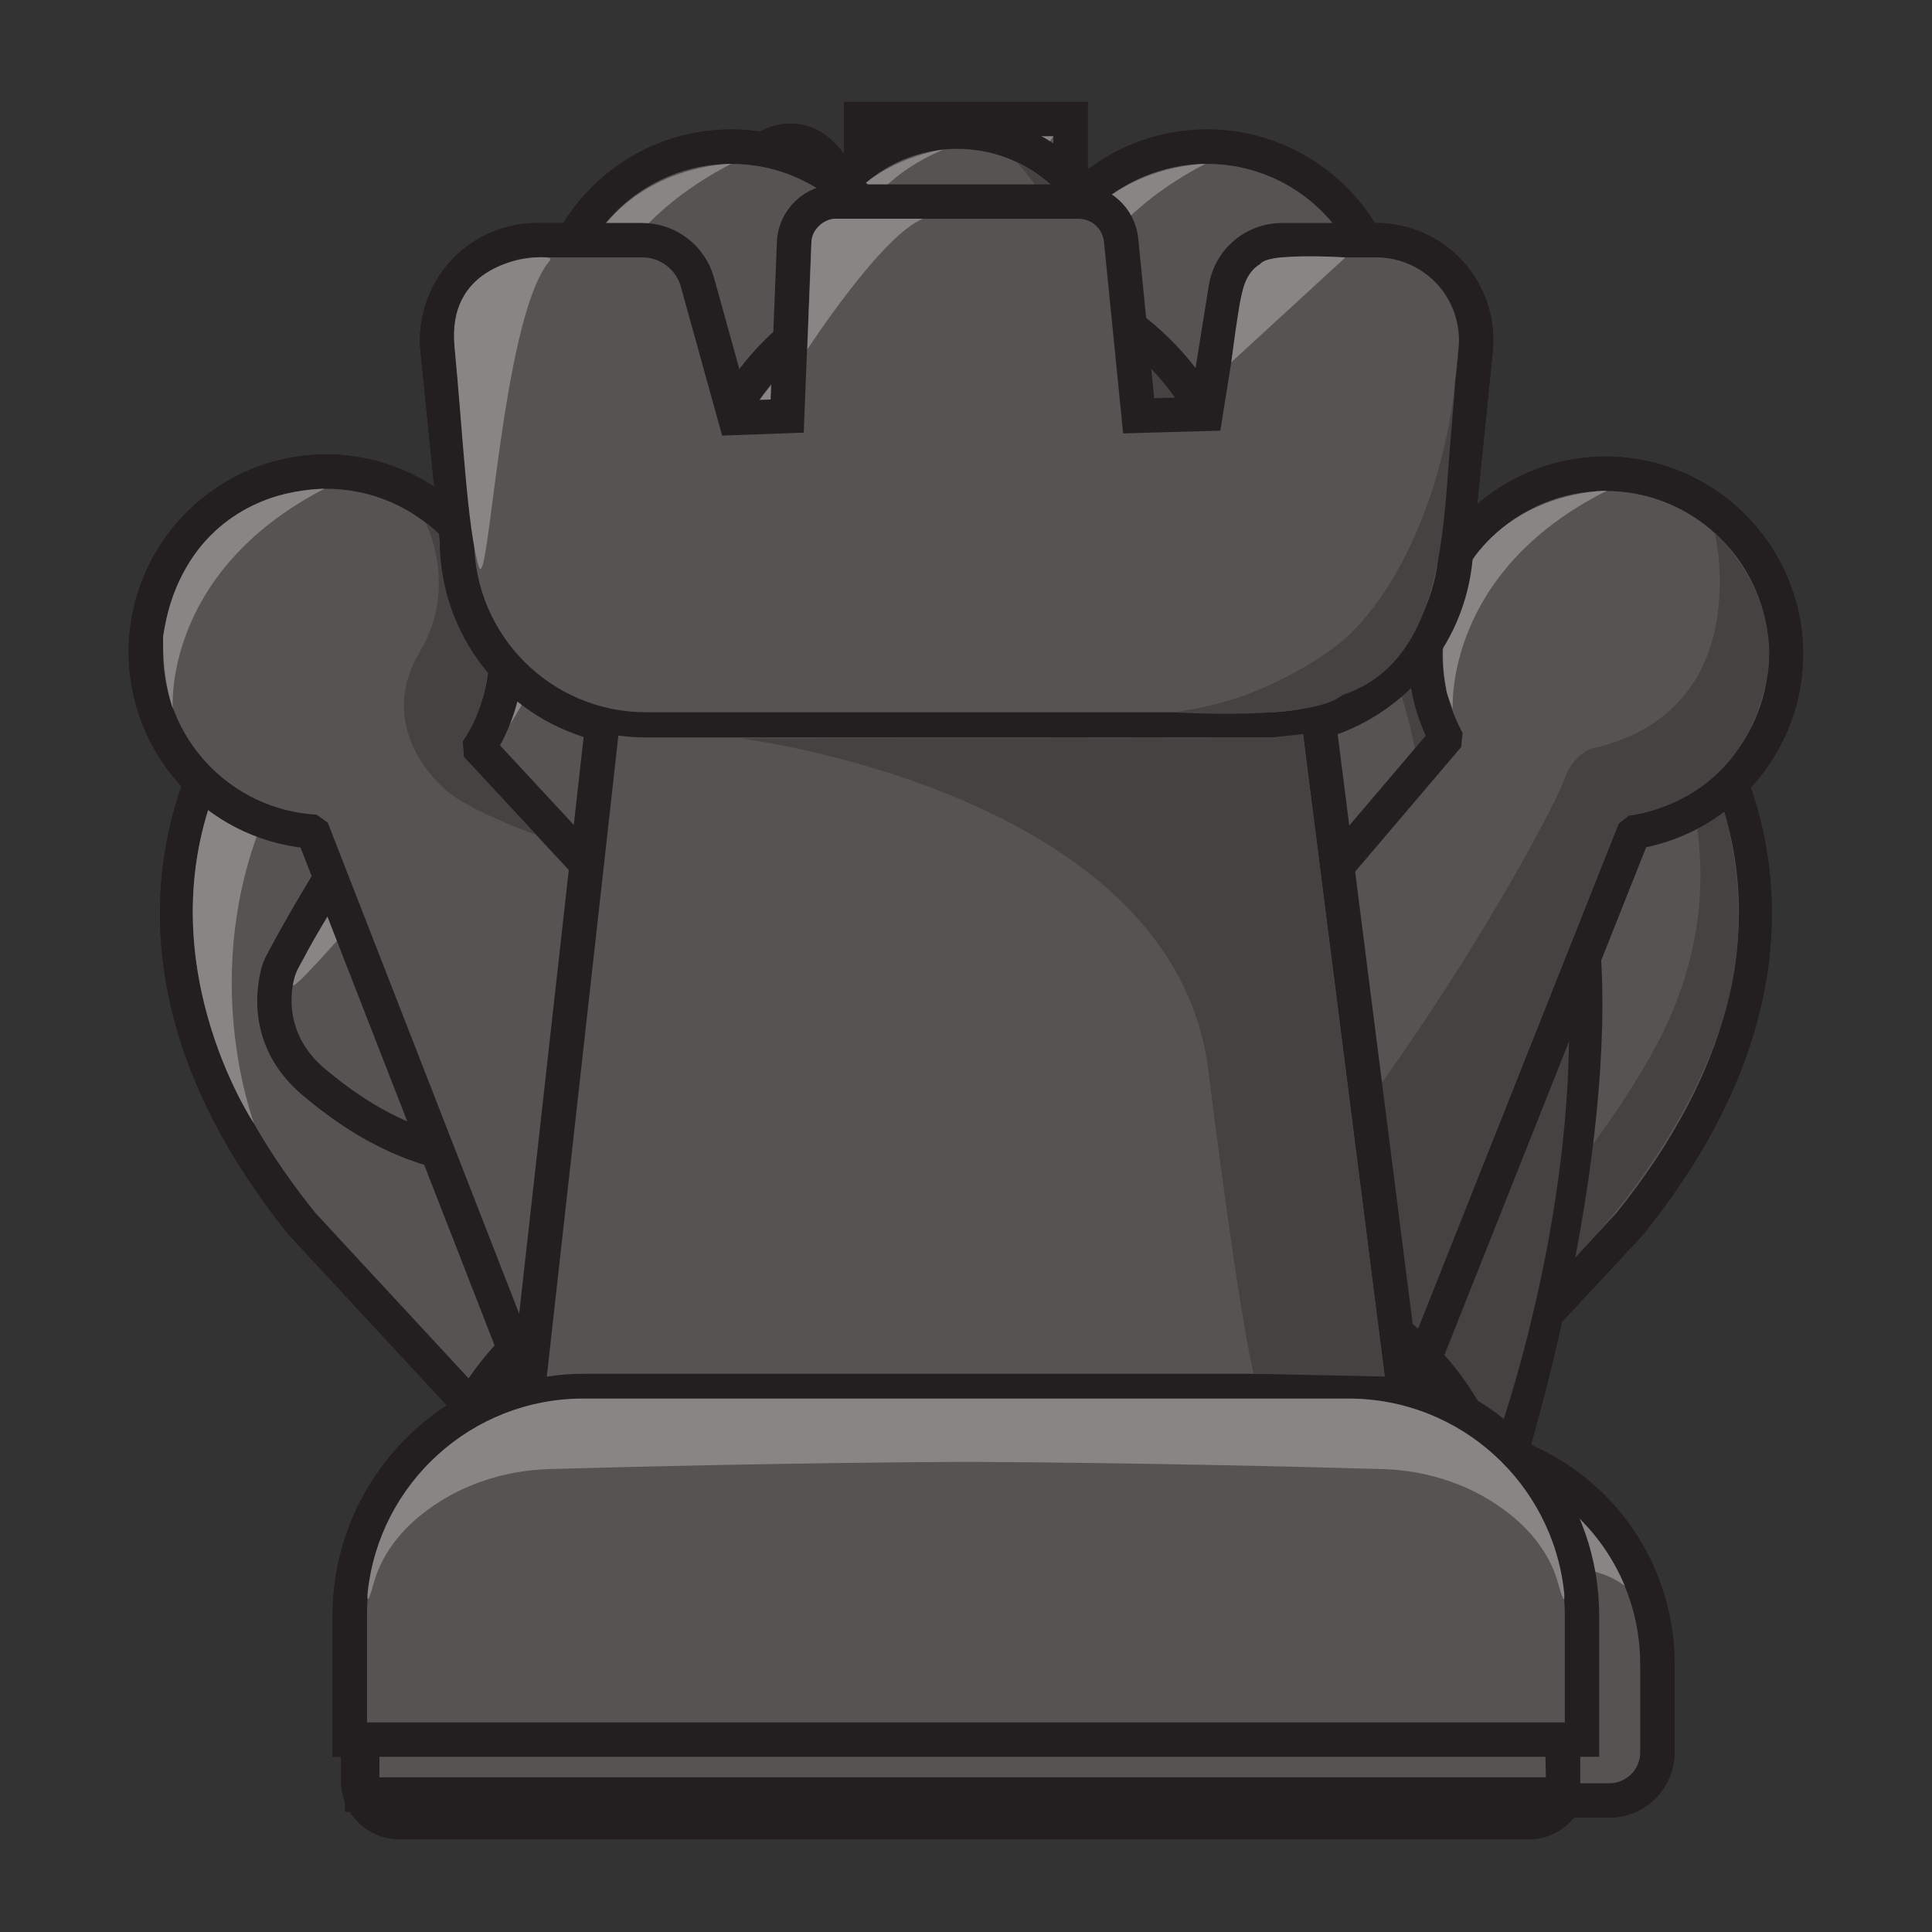 <?xml version="1.0" encoding="UTF-8" standalone="no"?>
<!-- Created with Inkscape (http://www.inkscape.org/) -->

<svg
   version="1.1"
   id="svg1"
   width="700"
   height="700"
   viewBox="0 0 700 700"
   sodipodi:docname="sheet.svg"
   inkscape:version="1.4 (86a8ad7, 2024-10-11)"
   xmlns:inkscape="http://www.inkscape.org/namespaces/inkscape"
   xmlns:sodipodi="http://sodipodi.sourceforge.net/DTD/sodipodi-0.dtd"
   xmlns="http://www.w3.org/2000/svg"
   xmlns:svg="http://www.w3.org/2000/svg">
  <rect x="0" y="0" width="700" height="700" fill="#333333" stroke="none"/>
  <defs
     id="defs1" />
  <sodipodi:namedview
     id="namedview1"
     pagecolor="#ffffff"
     bordercolor="#000000"
     borderopacity="0.25"
     inkscape:showpageshadow="2"
     inkscape:pageopacity="0.0"
     inkscape:pagecheckerboard="0"
     inkscape:deskcolor="#d1d1d1"
     inkscape:zoom="0.78003981"
     inkscape:cx="151.27433"
     inkscape:cy="285.24185"
     inkscape:window-width="2560"
     inkscape:window-height="1369"
     inkscape:window-x="1912"
     inkscape:window-y="-8"
     inkscape:window-maximized="1"
     inkscape:current-layer="layer2">
    <inkscape:page
       x="0"
       y="0"
       inkscape:label="1"
       id="page1"
       width="700"
       height="700"
       margin="0"
       bleed="0" />
  </sodipodi:namedview>
  <g
     inkscape:groupmode="layer"
     id="layer2"
     inkscape:label="king_white"
     transform="translate(-1325.281,-592.376)"
     style="display:inline">
    <path
       id="path93"
       d="m 1612.458,1021.439 c -0.027,2.56 -2.107,4.627 -4.653,4.627 h -6.293 c -13.747,0 -26.707,-5.36 -36.533,-15.12 -17.76,-17.547 -47.227,-51.76 -44.92,-83.507 0.427,-6.093 4.467,-12.227 11.067,-16.827 5.293,-3.653 13.813,-7.573 25.973,-7.573 12.813,0 29.693,4.347 51.133,17.947 2.88,1.827 4.68,5.107 4.653,8.573 z m 0.64,-108.173 c -46.227,-29.293 -74.453,-18.92 -87.173,-10.133 -8.88,6.173 -14.32,14.787 -14.987,23.627 -2.4,33.64 24.573,67.893 47.6,90.667 11.547,11.467 26.813,17.76 42.973,17.76 h 6.293 c 7.547,0 13.72,-6.147 13.773,-13.68 l 0.427,-91.88 c 0.027,-6.573 -3.373,-12.84 -8.907,-16.36"
       style="fill:#231f20;fill-opacity:1;fill-rule:nonzero;stroke:#231f20;stroke-width:6.667;stroke-dasharray:none;stroke-opacity:1" />
    <path
       id="path94"
       d="m 1784.444,1010.946 h -0.027 c -9.827,9.76 -22.813,15.12 -36.56,15.12 h -6.267 c -2.56,0 -4.653,-2.067 -4.653,-4.627 l -0.427,-91.88 c -0.027,-3.467 1.76,-6.747 4.627,-8.573 21.467,-13.6 38.347,-17.947 51.147,-17.947 12.173,0 20.653,3.92 25.947,7.573 6.6,4.6 10.68,10.733 11.107,16.827 2.307,31.747 -27.16,65.96 -44.893,83.507 z m 54.013,-84.187 c -0.667,-8.84 -6.147,-17.453 -15.053,-23.627 -12.68,-8.787 -40.853,-19.16 -87.133,10.133 -5.533,3.52 -8.92,9.76 -8.88,16.36 l 0.427,91.88 c 0.027,7.533 6.227,13.68 13.773,13.68 h 6.267 c 8.093,0 15.933,-1.573 23.227,-4.587 7.307,-2.987 14,-7.427 19.773,-13.147 23.053,-22.8 50,-57.053 47.6,-90.693"
       style="fill:#231f20;fill-opacity:1;fill-rule:nonzero;stroke:#231f20;stroke-width:6.667;stroke-dasharray:none;stroke-opacity:1" />
    <path
       id="path95"
       d="m 1911.018,1031.785 -85.827,92.147 c -1.333,-0.36 -2.76,-0.64 -4.133,-0.973 -0.907,-0.213 -1.787,-0.427 -2.707,-0.613 -2.853,-0.6 -5.747,-1.12 -8.733,-1.547 -5.653,-0.813 -11.307,-1.573 -16.96,-2.28 -0.827,-0.093 -1.64,-0.187 -2.44,-0.267 -4.92,-0.613 -9.827,-1.187 -14.747,-1.707 -0.36,-0.027 -0.707,-0.067 -1.067,-0.093 -28.16,-2.947 -56.533,-4.653 -84.827,-5.107 -1.267,0 -2.547,0 -3.827,-0.04 -3.68,-0.027 -7.387,-0.08 -11.107,-0.08 h -2.827 c -46.987,0.147 -89.227,4.8 -126.52,8.907 l -5.68,0.64 c -2.893,0.333 -5.747,0.76 -8.52,1.28 -0.907,0.147 -1.787,0.36 -2.68,0.547 -1.36,0.267 -2.733,0.507 -4.04,0.853 l -84.88,-91.667 c -86.28,-107.213 -20.507,-182.36 -17.667,-185.493 l 0.213,-0.24 c 61.947,-78.927 162.76,-43.307 192.2,-30.507 3.347,1.427 7.147,1.333 10.4,-0.307 3.267,-1.613 5.627,-4.587 6.48,-8.147 l 11.56,-48.148 h -48.84 v -64.385 h 49.693 v -52.797 h 63.413 v 52.797 h 49.693 v 64.385 h -48.84 l 11.56,48.148 c 0.84,3.56 3.213,6.533 6.467,8.147 3.253,1.64 7.067,1.733 10.4,0.307 29.44,-12.8 130.267,-48.42 192.213,30.507 l 0.213,0.24 c 2.827,3.133 68.613,78.28 -17.64,185.493 z m -23.2,176.88 v 29.013 c 0,4.773 -3.867,8.64 -8.64,8.64 h -409.24 c -4.773,0 -8.64,-3.867 -8.64,-8.64 v -29.013 c 0,-36.4 24.067,-65.427 62.773,-75.733 5.2,-1.4 10.773,-2.427 16.547,-3.093 l 5.693,-0.613 c 37.04,-4.107 79.04,-8.733 125.547,-8.88 h 2.787 c 44.653,0 89.6,3.187 133.707,9.453 5.96,0.88 11.68,2.107 17.053,3.653 39.08,11.227 62.413,39.36 62.413,75.213 z m 47.747,-368.36 c -66,-83.916 -172.04,-46.6 -202.973,-33.16 -1.187,0.52 -2.2,0.187 -2.68,-0.053 -0.48,-0.253 -1.373,-0.853 -1.667,-2.133 l -8.88,-36.891 h 46.4 v -82.633 h -49.693 v -52.797 h -81.653 v 52.797 h -49.693 v 82.633 h 46.4 l -8.88,36.891 c -0.307,1.28 -1.187,1.88 -1.667,2.133 -0.493,0.24 -1.493,0.573 -2.68,0.053 -30.96,-13.44 -136.973,-50.756 -202.973,33.16 -3.587,4.16 -71.987,86.16 17.547,197.32 l 82.12,88.653 c -38.693,12.987 -62.413,43.947 -62.413,82.387 v 29.013 c 0,9.787 7.973,17.76 17.76,17.76 h 409.24 c 9.8,0 17.76,-7.973 17.76,-17.76 v -29.013 c 0,-37.96 -23.053,-68.067 -62.067,-81.72 l 82.933,-89.08 0.213,-0.24 c 89.533,-111.16 21.133,-193.187 17.547,-197.32"
       style="fill:#231f20;fill-opacity:1;fill-rule:nonzero;stroke:#231f20;stroke-width:6.667;stroke-dasharray:none;stroke-opacity:1" />
    <path
       id="path96"
       d="m 1887.818,1208.665 v 29.013 c 0,4.773 -3.867,8.64 -8.64,8.64 h -409.24 c -4.773,0 -8.64,-3.867 -8.64,-8.64 v -29.013 c 0,-36.4 24.067,-65.427 62.773,-75.733 5.2,-1.4 10.773,-2.427 16.547,-3.093 l 5.693,-0.613 c 37.04,-4.107 79.04,-8.733 125.547,-8.88 h 2.787 c 44.653,0 89.6,3.187 133.707,9.453 5.96,0.88 11.68,2.107 17.053,3.653 39.08,11.227 62.413,39.36 62.413,75.213"
       style="fill:#f8f8f8;fill-opacity:1;fill-rule:nonzero;stroke:none;stroke-width:0.133" />
    <path
       id="path97"
       d="m 1790.858,1017.452 c -5.773,5.72 -12.467,10.16 -19.773,13.147 -7.293,3.013 -15.133,4.587 -23.227,4.587 h -6.267 c -7.547,0 -13.747,-6.147 -13.773,-13.68 l -0.427,-91.88 c -0.04,-6.6 3.347,-12.84 8.88,-16.36 46.28,-29.293 74.453,-18.92 87.133,-10.133 8.907,6.173 14.387,14.787 15.053,23.627 2.4,33.64 -24.547,67.893 -47.6,90.693 z m -169.28,4.053 c -0.053,7.533 -6.227,13.68 -13.773,13.68 h -6.293 c -16.16,0 -31.427,-6.293 -42.973,-17.76 -23.027,-22.773 -50,-57.027 -47.6,-90.667 0.667,-8.84 6.107,-17.453 14.987,-23.627 12.72,-8.787 40.947,-19.16 87.173,10.133 5.533,3.52 8.933,9.787 8.907,16.36 z m 307.08,-175.213 -0.213,-0.24 c -61.947,-78.927 -162.773,-43.307 -192.213,-30.507 -3.333,1.427 -7.147,1.333 -10.4,-0.307 -3.253,-1.613 -5.627,-4.587 -6.467,-8.147 l -11.56,-48.148 h 48.84 v -64.385 h -49.693 v -52.797 h -63.413 v 52.797 h -49.693 v 64.385 h 48.84 l -11.56,48.148 c -0.853,3.56 -3.213,6.533 -6.48,8.147 -3.253,1.64 -7.053,1.733 -10.4,0.307 -29.44,-12.8 -130.253,-48.42 -192.2,30.507 l -0.213,0.24 c -2.84,3.133 -68.613,78.28 17.667,185.493 l 84.88,91.667 c 1.307,-0.347 2.68,-0.587 4.04,-0.853 0.893,-0.187 1.773,-0.4 2.68,-0.547 2.773,-0.52 5.627,-0.947 8.52,-1.28 l 5.68,-0.64 c 37.293,-4.107 79.533,-8.76 126.52,-8.907 h 2.827 c 3.72,0 7.427,0.053 11.107,0.08 1.28,0.04 2.56,0.04 3.827,0.04 28.293,0.453 56.667,2.16 84.827,5.107 0.36,0.027 0.707,0.067 1.067,0.093 4.92,0.52 9.827,1.093 14.747,1.707 0.8,0.08 1.613,0.173 2.44,0.267 5.653,0.707 11.307,1.467 16.96,2.28 2.987,0.427 5.88,0.947 8.733,1.547 0.92,0.187 1.8,0.4 2.707,0.613 1.373,0.333 2.8,0.613 4.133,0.973 l 85.827,-92.147 c 86.253,-107.213 20.467,-182.36 17.64,-185.493"
       style="fill:#f8f8f8;fill-opacity:1;fill-rule:nonzero;stroke:none;stroke-width:0.133" />
    <path
       id="path98"
       d="m 1915.004,831.225 c 0,0 53.467,64.573 8.16,144.013 -18.947,33.227 -46.347,66.293 -76.093,91.107 -31.907,26.613 -64.08,51.027 -64.08,51.027 l 42.2,6.56 76.027,-81.627 c 0,0 50.213,-52.453 53.653,-108.92 3.493,-57.547 -26,-90.693 -39.867,-102.16"
       style="fill:#d3d3d3;fill-opacity:1;fill-rule:nonzero;stroke:none;stroke-width:0.133" />
    <path
       id="path99"
       d="m 1879.364,1173.932 c -59.427,-16.573 -180.867,-15.627 -285.52,-14.36 -74.947,0.947 -112.373,17.893 -130.72,32.213 6.267,-28.347 28.44,-50.187 60.947,-58.853 5.2,-1.4 10.773,-2.427 16.547,-3.093 l 5.693,-0.613 c 37.04,-4.107 79.04,-8.733 125.547,-8.88 h 2.787 c 44.653,0 89.6,3.187 133.707,9.453 5.96,0.88 11.68,2.107 17.053,3.653 25.253,7.24 43.92,21.56 53.96,40.48"
       style="fill:#ffffff;fill-opacity:1;fill-rule:nonzero;stroke:none;stroke-width:0.133" />
  </g>
  <g
     inkscape:groupmode="layer"
     id="layer3"
     inkscape:label="bishop_white"
     transform="translate(189.979,-595.126)"
     style="display:inline">
    <path
       id="path87"
       d="m 371.298,1240.532 c 0,2.2 -1.8,3.987 -3.987,3.987 H -47.342 c -2.187,0 -3.987,-1.787 -3.987,-3.987 v -26.093 c 0,-48.56 39.507,-88.067 88.08,-88.067 l 0.427,-0.04 c 38.92,-3.64 78.52,-5.587 117.627,-5.747 42.587,-0.147 85.613,1.76 127.987,5.747 l 0.427,0.04 c 48.573,0 88.08,39.507 88.08,88.067 z M 2.778,905.319 2.991,904.345 C 11.138,833.879 100.378,753.561 118.191,738.172 l 0.587,-4.684 c -8.187,-9.276 -12.72,-21.228 -12.72,-33.607 0,-28.011 22.787,-50.82 50.787,-50.82 28.013,0 50.827,22.809 50.827,50.82 0,20.893 -13.107,39.963 -32.64,47.415 l -1.64,1.216 c -41.293,65.753 -43.52,207.567 -43.613,213.567 l -0.053,4.707 69.333,-0.36 -0.053,-4.507 c -1.28,-111.213 28.067,-172.627 37.773,-189.259 103.92,113.925 94.333,171.232 94.213,171.739 l -0.093,0.52 v 0.547 c 2.293,87.627 -38.96,147.027 -59.173,170.747 -38.813,-3.293 -78.08,-4.867 -116.947,-4.747 -34.36,0.147 -69.067,1.733 -103.4,4.56 C -34.209,1017.706 2.378,906.412 2.778,905.319 Z M 283.431,1117.239 c -0.213,-0.027 -0.453,-0.027 -0.667,-0.053 21.92,-27.32 59.333,-86.627 57.267,-171.507 1.12,-6.907 6.987,-67.427 -100.613,-183.603 l -3.773,-4.075 -3.28,4.501 c -1.76,2.463 -43.093,62.656 -42.52,195.003 l -50.813,-0.027 c 0.76,-25.24 6.173,-144.76 41.12,-202.459 21.987,-9.276 36.64,-31.143 36.64,-55.139 0,-33.059 -26.88,-59.944 -59.947,-59.944 -33.027,0 -59.907,26.885 -59.907,59.944 0,12.591 3.987,24.756 11.253,34.884 -29.347,25.943 -106.027,99.607 -114.2,168.1 -2.653,8.333 -34.52,116.413 46.187,214.067 -1.213,0.133 -2.427,0.187 -3.64,0.307 -53.507,0.12 -96.987,43.68 -96.987,97.2 v 26.093 c 0,7.24 5.867,13.107 13.107,13.107 h 414.653 c 7.24,0 13.107,-5.867 13.107,-13.107 v -26.093 c 0,-53.52 -43.493,-97.08 -96.987,-97.2"
       style="fill:#231f20;fill-opacity:1;fill-rule:nonzero;stroke:#231f20;stroke-width:6.667;stroke-dasharray:none;stroke-opacity:1" />
    <path
       id="path88"
       d="m 371.298,1214.439 v 26.093 c 0,2.2 -1.8,3.987 -3.987,3.987 H -47.342 c -2.187,0 -3.987,-1.787 -3.987,-3.987 v -26.093 c 0,-48.56 39.507,-88.067 88.08,-88.067 l 0.427,-0.04 c 38.92,-3.64 78.52,-5.587 117.627,-5.747 42.587,-0.147 85.613,1.76 127.987,5.747 l 0.427,0.04 c 48.573,0 88.08,39.507 88.08,88.067"
       style="fill:#f8f8f8;fill-opacity:1;fill-rule:nonzero;stroke:none;stroke-width:0.133" />
    <path
       id="path89"
       d="m 330.898,944.919 v 0.547 c 2.293,87.627 -38.96,147.027 -59.173,170.747 -38.813,-3.293 -78.08,-4.867 -116.947,-4.747 -34.36,0.147 -69.067,1.733 -103.4,4.56 C -34.209,1017.706 2.378,906.412 2.778,905.319 l 0.213,-0.973 C 11.138,833.879 100.378,753.561 118.191,738.172 l 0.587,-4.684 c -8.187,-9.276 -12.72,-21.228 -12.72,-33.607 0,-28.011 22.787,-50.82 50.787,-50.82 28.013,0 50.827,22.809 50.827,50.82 0,20.893 -13.107,39.963 -32.64,47.415 l -1.64,1.216 c -41.293,65.753 -43.52,207.567 -43.613,213.567 l -0.053,4.707 69.333,-0.36 -0.053,-4.507 c -1.28,-111.213 28.067,-172.627 37.773,-189.259 103.92,113.925 94.333,171.232 94.213,171.739 l -0.093,0.52"
       style="fill:#f8f8f8;fill-opacity:1;fill-rule:nonzero;stroke:none;stroke-width:0.133" />
    <path
       id="path90"
       d="m 284.871,831.905 c 5.84,10.2 43.693,78.96 15.4,161.44 -28.52,83.133 -101.547,114.067 -112.347,118.427 l 83.8,4.44 c 0,0 30.613,-34.333 45.867,-81.707 13.64,-42.387 17.853,-98.133 8.84,-122.88 -9.987,-27.44 -16.2,-43.36 -41.56,-79.72"
       style="fill:#d3d3d3;fill-opacity:1;fill-rule:nonzero;stroke:none;stroke-width:0.133" />
    <path
       id="path91"
       d="m 361.924,1174.999 c -8.093,-3.107 -17,-6.24 -26.453,-9.52 -38.08,-13.173 -213.533,-8.547 -303.627,-5.44 -37.493,1.267 -62.093,12.28 -78,24.653 12.227,-33.96 44.76,-58.32 82.907,-58.32 l 0.427,-0.04 c 38.92,-3.64 78.52,-5.587 117.627,-5.747 42.587,-0.147 85.613,1.76 127.987,5.747 l 0.427,0.04 c 34.4,0 64.267,19.827 78.707,48.627"
       style="fill:#ffffff;fill-opacity:1;fill-rule:nonzero;stroke:none;stroke-width:0.133" />
    <path
       id="path92"
       d="m 178.244,653.804 c 0,0 28.533,27.552 11.76,58.968 -16.787,31.417 -53.453,44.721 -67.427,97.52 -13.973,52.8 -7.64,72.347 7.147,156.493 l 4.253,-69.56 c 0,0 8.267,-69.653 19.16,-102.267 11.72,-30.683 18.613,-46.048 23.053,-48.133 5.987,-1.763 17.453,-9.209 23.253,-19.384 6.093,-9.816 9.76,-20.484 8.027,-31.977 -2.067,-13.752 -6.307,-29.967 -29.227,-41.66"
       style="fill:#d3d3d3;fill-opacity:1;fill-rule:nonzero;stroke:none;stroke-width:0.133" />
  </g>
  <g
     inkscape:groupmode="layer"
     id="layer4"
     inkscape:label="knight_white"
     transform="translate(947.517,-598.621)"
     style="display:inline">
    <path
       id="path79"
       d="m -353.236,1233.545 c 0,6.173 -5.027,11.187 -11.2,11.187 h -401.696 c -6.173,0 -11.192,-5.013 -11.192,-11.187 v -31.973 c 0,-34.427 23.388,-64.107 56.903,-72.16 3.589,-0.733 130.716,-26.253 316.812,1.907 30.147,10.253 50.373,38.453 50.373,70.253 z m -343.767,-155.813 c 16.757,-27.333 39.264,-45.68 61.1,-63.44 15.967,-12.987 31.052,-25.24 42.731,-40.293 16.515,-21.227 15.389,-44.893 8.82,-59.973 -0.487,-1.16 -0.821,-1.987 -1.065,-2.627 -1.033,-2.707 -1.611,-3.613 -4.317,-5.893 -1.217,-0.973 -2.677,-1.493 -4.167,-1.493 -1.704,0 -3.407,0.707 -4.684,2.013 -5.019,5.32 -49.725,52.093 -72.261,57.72 -8.608,2.133 -15.785,1.853 -22.111,1.587 -11.496,-0.467 -21.441,-0.853 -30.261,14.627 -8.424,14.72 -17.975,24.693 -22.901,29.347 -1.855,1.76 -4.257,2.853 -6.812,3.107 -36.405,3.467 -61.223,-13.36 -76.733,-26.307 -17.213,-14.333 -11.435,-32.64 -10.736,-34.613 1.916,-4.627 37.075,-67.453 52.189,-76.12 18.096,-10.32 42.365,-86.773 44.981,-99.913 2.797,-13.96 26.581,-34.459 42.365,-48.053 l 1.673,-1.46 c 9.001,-7.785 9.763,-17.244 10.523,-26.459 0.881,-10.615 1.795,-21.564 13.077,-34.399 4.197,-4.804 10.432,-10.248 16.211,-9.093 6.935,1.4 10.736,11.344 11.131,12.469 l 0.335,0.944 37.683,38.351 c 3.923,3.953 9.063,6.417 14.445,6.933 31.021,3.193 82.572,21.989 121.045,51.733 49.573,38.32 79.68,89.293 92.067,155.773 12.733,68.56 -14.813,171.387 -23.027,199.6 -164.964,-24.48 -283.575,-7.147 -310.764,-2.4 2.463,-13.56 14.385,-33.933 19.464,-41.667 z m 300.153,46.32 c 8.453,-29.133 36.213,-133.293 23.107,-203.493 -12.8,-68.827 -44,-121.587 -95.404,-161.372 -39.841,-30.777 -93.399,-50.243 -125.728,-53.557 -3.285,-0.335 -6.448,-1.855 -8.851,-4.288 l -36.313,-36.952 c -1.612,-4.015 -6.995,-15.207 -17.519,-17.336 -8.089,-1.612 -16.453,2.403 -24.908,12.013 -13.229,15.085 -14.385,28.711 -15.297,39.751 -0.731,8.637 -1.217,14.872 -7.421,20.224 l -1.673,1.46 c -18.673,16.089 -41.908,36.131 -45.315,53.193 -3.68,18.371 -27.555,86.344 -40.541,93.757 -18.521,10.587 -55.473,78.387 -56.295,80.933 -0.912,2.68 -8.455,26.467 13.504,44.707 16.757,14.027 43.612,32.213 83.423,28.373 4.593,-0.427 8.941,-2.4 12.227,-5.533 5.292,-4.987 15.541,-15.693 24.543,-31.48 6.113,-10.64 11.071,-10.427 21.989,-10 6.6,0.28 14.781,0.613 24.665,-1.827 22.961,-5.773 62.681,-45.68 74.664,-58.173 0,0.08 0.031,0.147 0.061,0.24 0.304,0.733 0.669,1.667 1.216,2.973 5.505,12.693 6.387,32.667 -7.633,50.733 -11.071,14.24 -25.76,26.187 -41.363,38.867 -22.384,18.213 -45.497,37.013 -62.985,65.573 -2.129,3.227 -19.647,30.293 -21.228,48.573 -35.827,10.187 -60.523,42.667 -60.523,80.16 v 31.973 c 0,11.187 9.124,20.307 20.316,20.307 h 401.696 c 11.2,0 20.32,-9.12 20.32,-20.307 v -31.973 c 0,-34.387 -21.013,-64.987 -52.733,-77.52"
       style="fill:#231f20;fill-opacity:1;fill-rule:nonzero;stroke:#231f20;stroke-width:6.667;stroke-dasharray:none;stroke-opacity:1" />
    <path
       id="path80"
       d="m -405.702,1121.679 c -164.964,-24.48 -283.575,-7.147 -310.764,-2.4 2.463,-13.56 14.385,-33.947 19.464,-41.667 16.757,-27.333 39.264,-45.68 61.1,-63.44 15.967,-12.987 31.052,-25.24 42.731,-40.293 16.515,-21.227 15.389,-44.893 8.82,-59.973 -0.487,-1.16 -0.821,-1.987 -1.065,-2.627 -1.033,-2.707 -1.611,-3.613 -4.317,-5.893 -1.217,-0.973 -2.677,-1.493 -4.167,-1.493 -1.704,0 -3.407,0.707 -4.684,2.013 -5.019,5.32 -49.725,52.093 -72.261,57.72 -8.608,2.133 -15.785,1.853 -22.111,1.587 -11.496,-0.467 -21.441,-0.853 -30.261,14.627 -8.424,14.72 -17.975,24.693 -22.901,29.347 -1.855,1.76 -4.257,2.853 -6.812,3.107 -36.405,3.467 -61.223,-13.36 -76.733,-26.307 -17.213,-14.333 -11.435,-32.64 -10.736,-34.613 1.916,-4.627 37.075,-67.467 52.189,-76.133 18.096,-10.307 42.365,-86.76 44.981,-99.901 2.797,-13.96 26.581,-34.459 42.365,-48.053 l 1.673,-1.46 c 9.001,-7.785 9.763,-17.244 10.523,-26.459 0.881,-10.615 1.795,-21.564 13.077,-34.399 4.197,-4.804 10.432,-10.248 16.211,-9.093 6.935,1.4 10.736,11.344 11.131,12.469 l 0.335,0.944 37.683,38.351 c 3.923,3.953 9.063,6.417 14.445,6.933 31.021,3.193 82.572,21.989 121.045,51.733 49.573,38.321 79.68,89.295 92.067,155.775 12.733,68.56 -14.813,171.387 -23.027,199.6"
       style="fill:#f8f8f8;fill-opacity:1;fill-rule:nonzero;stroke:none;stroke-width:0.133" />
    <path
       id="path81"
       d="m -678.649,791.972 c 0,0 -11.389,14.24 -15.013,31.32 0,0 10.159,-6.693 37.013,-3.36 27.113,3.36 23.813,-27.373 13.977,-33.907 -4.439,-2.947 -20.189,-12.168 -35.977,5.947"
       style="fill:#231f20;fill-opacity:1;fill-rule:nonzero;stroke:none;stroke-width:6.667;stroke-dasharray:none;stroke-opacity:1" />
    <path
       id="path82"
       d="m -517.88,739.376 c 0,0 101.177,81.076 83.577,181.503 -17.613,100.427 -74.551,150.12 -84.904,169.8 -5.985,11.36 -2.853,19.653 -2.853,19.653 0,0 66.784,3.12 116.357,11.4 0,0 40.12,-109.027 22,-203.253 0,0 -8.8,-66.707 -53.84,-116.413 0,0 -30.341,-40.173 -80.337,-62.689"
       style="fill:#d3d3d3;fill-opacity:1;fill-rule:nonzero;stroke:none;stroke-width:0.133" />
    <path
       id="path83"
       d="m -353.236,1201.572 v 31.973 c 0,6.173 -5.027,11.187 -11.2,11.187 h -401.696 c -6.173,0 -11.192,-5.013 -11.192,-11.187 v -31.973 c 0,-34.427 23.388,-64.107 56.903,-72.16 3.589,-0.733 130.716,-26.253 316.812,1.907 30.147,10.253 50.373,38.453 50.373,70.253"
       style="fill:#f8f8f8;fill-opacity:1;fill-rule:nonzero;stroke:none;stroke-width:0.133" />
    <path
       id="path84"
       d="m -358.862,1173.172 c -6.667,-4.867 -13.053,-5.507 -13.053,-5.507 -31.533,-10.733 -71.587,-16.853 -92.547,-18.28 -20.985,-1.453 -235.308,-5.56 -280.319,9.973 -8.608,2.96 -17.093,6.387 -25.213,9.987 9.397,-19.587 27.22,-34.56 49.573,-39.933 3.589,-0.733 130.716,-26.253 316.812,1.907 20.68,7.027 36.707,22.547 44.747,41.853"
       style="fill:#ffffff;fill-opacity:1;fill-rule:nonzero;stroke:none;stroke-width:0.133" />
    <path
       id="path85"
       d="m -597.208,904.932 c 0,0 28.299,-30.64 31.925,-52.907 3.627,-22.253 9.839,17.6 6.732,31.067 -3.105,13.453 -10.295,58.88 -27.289,79.147 0,0 6.089,-11.24 5.936,-24.533 -0.148,-12.733 -1.956,-19.773 -8.171,-30.24 -3.412,-5.747 -9.133,-2.533 -9.133,-2.533"
       style="fill:#d3d3d3;fill-opacity:1;fill-rule:nonzero;stroke:none;stroke-width:0.133" />
    <path
       id="path86"
       d="m -746.206,1008.625 c 0,0 28.149,-63.093 36.496,-63.293 8.348,-0.187 47.407,5.587 62.821,4.947 0,0 -14.677,20.04 -56.452,15.133 0,0 -11.733,1.307 -22.932,19.613 -10.873,17.773 -18.963,23.013 -19.933,23.6"
       style="fill:#d3d3d3;fill-opacity:1;fill-rule:nonzero;stroke:none;stroke-width:0.133" />
  </g>
  <g
     inkscape:groupmode="layer"
     id="layer5"
     inkscape:label="queen_white"
     transform="translate(-572.161,-603.141)"
     style="display:inline">
    <path
       id="path71"
       d="m 1162.218,898.665 -3.587,2.853 -88.933,223.787 c -0.76,-0.253 -1.493,-0.467 -2.213,-0.707 -41.28,-12.44 -94.8,-14.173 -146.533,-14.173 -55.267,0 -117.427,5.72 -143.427,12.96 l -86.587,-222.133 -4.013,-2.92 c -31.24,-1.733 -55.693,-27.653 -55.693,-58.973 0,-32.6 26.52,-59.125 59.093,-59.125 32.6,0 59.12,26.525 59.12,59.125 0,11.613 -3.333,22.813 -9.693,32.387 l 0.453,5.627 64.267,69.253 c 1.027,1.12 2.453,1.707 3.92,1.707 0.64,0 1.28,-0.093 1.92,-0.333 2.04,-0.76 3.4,-2.68 3.467,-4.867 l 4.107,-162.32 -2.867,-4.351 c -22.507,-9.032 -37.04,-30.595 -37.04,-54.865 0,-32.572 26.52,-59.092 59.093,-59.092 32.6,0 59.12,26.52 59.12,59.092 0,17.549 -7.72,34.063 -21.2,45.347 l -1.427,4.896 43.853,134.92 c 0.707,2.213 2.747,3.707 5.08,3.707 2.32,0 4.387,-1.467 5.08,-3.68 l 44.68,-135.524 -1.333,-4.897 c -13.08,-11.221 -20.56,-27.523 -20.56,-44.768 0,-32.572 26.52,-59.092 59.093,-59.092 32.6,0 59.12,26.52 59.12,59.092 0,25.304 -16.093,47.809 -40,55.96 l -3.093,4.563 8.84,156.44 c 0.133,2.227 1.56,4.08 3.627,4.787 0.573,0.213 1.16,0.293 1.733,0.293 1.52,0 3.013,-0.667 4.08,-1.88 l 57.813,-67.947 0.52,-5.133 c -4.787,-8.667 -7.307,-18.56 -7.307,-28.533 0,-32.6 26.52,-59.12 59.093,-59.12 32.6,0 59.12,26.52 59.12,59.12 0,29.293 -21.827,54.467 -50.787,58.52 z m -8.333,-126.765 c -37.627,0 -68.213,30.632 -68.213,68.245 0,10.467 2.427,20.773 6.987,30.08 l -49.747,58.453 -8.12,-143.733 c 25.787,-10.308 42.907,-35.308 42.907,-63.349 0,-37.62 -30.627,-68.216 -68.24,-68.216 -37.627,0 -68.227,30.596 -68.227,68.216 0,18.856 7.787,36.769 21.44,49.635 l -40.133,121.768 -39.36,-121.129 c 14.107,-12.925 22.133,-31.052 22.133,-50.273 0,-37.62 -30.613,-68.216 -68.24,-68.216 -37.627,0 -68.213,30.596 -68.213,68.216 0,26.947 15.533,50.943 39.84,62.016 l -3.84,150.027 -55.627,-59.947 c 6.12,-10.373 9.347,-22.133 9.347,-34.333 0,-37.627 -30.627,-68.249 -68.253,-68.249 -37.613,0 -68.213,30.623 -68.213,68.249 0,35.16 26.707,64.32 61.307,67.787 l 85.4,219.093 c -30.587,11.013 -68.307,30.667 -68.307,73.387 v 56.6 H 1141.391 v -56.6 c 0,-41.84 -31.667,-60.547 -63.027,-71.467 l 87.813,-220.947 c 32.08,-5.84 55.96,-34.16 55.96,-67.067 0,-37.613 -30.627,-68.245 -68.253,-68.245 z m -22.907,414.925 c 0.853,4.053 1.28,8.307 1.28,12.8 v 47.48 H 709.644 v -47.48 c 0,-29.68 21.16,-50.76 66.627,-66.32 21.747,-7.453 87.987,-13.747 144.68,-13.747 51.027,0 103.773,1.667 143.88,13.8 40.027,12.08 61.013,28.867 66.147,53.467"
       style="fill:#231f20;fill-opacity:1;fill-rule:nonzero;stroke:#231f20;stroke-width:6.667;stroke-dasharray:none;stroke-opacity:1" />
    <path
       id="path72"
       d="m 1213.004,840.145 c 0,29.293 -21.827,54.467 -50.787,58.52 l -3.587,2.853 -88.933,223.787 c -0.76,-0.253 -1.493,-0.467 -2.213,-0.707 -41.28,-12.44 -94.8,-14.173 -146.533,-14.173 -55.267,0 -117.427,5.72 -143.427,12.96 l -86.587,-222.133 -4.013,-2.92 c -31.24,-1.733 -55.693,-27.653 -55.693,-58.973 0,-32.6 26.52,-59.125 59.093,-59.125 32.6,0 59.12,26.525 59.12,59.125 0,11.613 -3.333,22.813 -9.693,32.387 l 0.453,5.627 64.267,69.253 c 1.027,1.12 2.453,1.707 3.92,1.707 0.64,0 1.28,-0.093 1.92,-0.333 2.04,-0.76 3.4,-2.68 3.467,-4.867 l 4.107,-162.32 -2.867,-4.351 c -22.507,-9.032 -37.04,-30.595 -37.04,-54.865 0,-32.572 26.52,-59.092 59.093,-59.092 32.6,0 59.12,26.52 59.12,59.092 0,17.549 -7.72,34.063 -21.2,45.347 l -1.427,4.896 43.853,134.92 c 0.707,2.213 2.747,3.707 5.08,3.707 2.32,0 4.387,-1.467 5.08,-3.68 l 44.68,-135.524 -1.333,-4.897 c -13.08,-11.221 -20.56,-27.523 -20.56,-44.768 0,-32.572 26.52,-59.092 59.093,-59.092 32.6,0 59.12,26.52 59.12,59.092 0,25.304 -16.093,47.809 -40,55.96 l -3.093,4.563 8.84,156.44 c 0.133,2.227 1.56,4.08 3.627,4.787 0.573,0.213 1.16,0.293 1.733,0.293 1.52,0 3.013,-0.667 4.08,-1.88 l 57.813,-67.947 0.52,-5.133 c -4.787,-8.667 -7.307,-18.56 -7.307,-28.533 0,-32.6 26.52,-59.12 59.093,-59.12 32.6,0 59.12,26.52 59.12,59.12"
       style="fill:#f8f8f8;fill-opacity:1;fill-rule:nonzero;stroke:none;stroke-width:0.133" />
    <path
       id="path73"
       d="m 1130.978,1186.825 c -10.4,-22.133 -64.8,-26 -151,-29.107 -86.187,-3.093 -178.613,3.867 -218.213,6.213 -39.6,2.333 -52.12,35.693 -52.12,35.693 0,-29.68 21.16,-50.76 66.627,-66.32 21.747,-7.453 87.987,-13.747 144.68,-13.747 51.027,0 103.773,1.667 143.88,13.8 40.027,12.08 61.013,28.867 66.147,53.467"
       style="fill:#ffffff;fill-opacity:1;fill-rule:nonzero;stroke:none;stroke-width:0.133" />
    <path
       id="path74"
       d="m 1193.484,796.279 c 0,0 15.44,64.373 -44.24,78.013 0,0 -6.987,1.547 -10.48,11.64 -3.493,10.093 -46.973,92.4 -105.987,160.733 -59.013,68.333 -99.4,63.813 -99.4,63.813 0,0 57.147,-3.24 136.32,14.813 l 88.92,-223.787 c 0,0 2.787,-2.12 3.6,-2.827 0.813,-0.707 40.88,-2.747 50.2,-50.2 0,0 6.653,-26.933 -18.933,-52.2"
       style="fill:#d3d3d3;fill-opacity:1;fill-rule:nonzero;stroke:none;stroke-width:0.133" />
    <path
       id="path75"
       d="M 1132.258,1247.105 H 709.644 v -47.48 c 0,0 12.52,-33.36 52.12,-35.693 39.6,-2.347 132.027,-9.307 218.213,-6.213 86.2,3.107 140.6,6.973 151,29.107 l 1.28,60.28"
       style="fill:#f8f8f8;fill-opacity:1;fill-rule:nonzero;stroke:none;stroke-width:0.133" />
    <path
       id="path76"
       d="m 726.311,792.492 c 0,0 12.16,23.04 -2.067,46.853 -13.813,23.107 0.52,42.187 9.32,49.96 8.8,7.76 32.88,16.347 32.88,16.347 l -26.24,-28.28 -0.453,-5.627 c 0,0 9.96,-12.2 9.653,-34.72 -0.32,-22.533 -15.387,-39.227 -23.093,-44.533"
       style="fill:#d3d3d3;fill-opacity:1;fill-rule:nonzero;stroke:none;stroke-width:0.133" />
    <path
       id="path77"
       d="m 879.231,680.22 c 0,0 4.133,40.345 -17.68,62.212 -28.387,28.463 37.467,107.713 37.467,107.713 l -25.453,-78.307 1.427,-4.896 c 0,0 8.787,-6.917 14.96,-18.907 8.56,-16.608 12.947,-42.373 -10.72,-67.816"
       style="fill:#d3d3d3;fill-opacity:1;fill-rule:nonzero;stroke:none;stroke-width:0.133" />
    <path
       id="path78"
       d="m 1054.698,683.621 c 0,0 5.773,44.681 -32.013,58.659 -37.8,13.977 7.667,125.879 7.667,125.879 l -4.867,-86.04 3.093,-4.563 c 0,0 22.733,-6.2 34.813,-31.803 12.093,-25.604 0.04,-50.904 -8.693,-62.132"
       style="fill:#d3d3d3;fill-opacity:1;fill-rule:nonzero;stroke:none;stroke-width:0.133" />
  </g>
  <g
     inkscape:groupmode="layer"
     id="layer6"
     inkscape:label="pawn_white"
     transform="translate(-2063.763,-647.697)"
     style="display:inline">
    <path
       id="path66"
       d="m 2606.004,1245.865 h -385.067 c -5.2,-42.76 9.64,-68.973 18.587,-84.813 11.16,-19.613 25.307,-30.027 41.733,-42.04 14.773,-10.853 31.56,-23.173 48.013,-44.373 17.333,-22.373 29.72,-48.56 36.84,-77.827 l -4.44,-5.627 h -46.747 c -4.747,0 -8.853,-3.213 -10.013,-7.813 l -5.08,-20.373 c -0.973,-6.24 2.107,-12.413 7.693,-15.427 l 46.907,-25.48 0.76,-7.507 c -20.653,-17.427 -32.48,-42.973 -32.48,-70.013 0,-50.587 41.147,-91.729 91.72,-91.729 50.573,0 91.733,41.143 91.733,91.729 0,28.013 -12.533,54.107 -34.4,71.587 l 0.787,7.64 43.827,22.293 c 6.24,3.16 9.493,10.373 7.693,17.24 l -4.84,19.987 c -1.093,4.613 -5.227,7.867 -10,7.867 h -40.973 l -4.493,5.267 c 4.347,27.52 13.84,52.16 28.187,73.293 16.853,24.813 36.293,38.44 53.413,50.453 17.307,12.133 33.6,23.573 44.947,44.653 8.24,15.387 21.933,40.813 15.693,81.013 z m -7.667,-85.333 c -12.347,-22.987 -29.533,-35.04 -47.72,-47.813 -17.333,-12.133 -35.213,-24.667 -51.12,-48.08 -12.68,-18.68 -21.293,-40.293 -25.76,-64.32 h 35.493 c 9,0 16.787,-6.12 18.88,-14.88 l 4.813,-19.88 c 2.827,-10.893 -2.4,-22.507 -12.413,-27.627 l -37.773,-19.213 c 20.747,-19.04 32.547,-45.68 32.547,-74.147 0,-55.6 -45.253,-100.853 -100.853,-100.853 -55.6,0 -100.853,45.253 -100.853,100.853 0,27.52 11.16,53.613 30.84,72.56 l -41.24,22.413 c -9.067,4.907 -13.987,14.973 -12.32,25.12 l 5.2,20.933 c 2.16,8.667 9.92,14.72 18.867,14.72 h 40.773 c -6.96,25.693 -18.24,48.84 -33.667,68.733 -15.627,20.187 -31.173,31.6 -46.187,42.6 -16.52,12.147 -32.12,23.573 -44.253,44.893 -9.16,16.213 -26.213,46.387 -19.133,94.56 l 0.547,3.893 h 400.667 l 0.693,-3.747 c 8.24,-45.52 -7.533,-74.933 -16.027,-90.72"
       style="fill:#231f20;fill-opacity:1;fill-rule:nonzero;stroke:#231f20;stroke-width:6.667;stroke-dasharray:none;stroke-opacity:1" />
    <path
       id="path67"
       d="m 2606.004,1245.865 h -385.067 c -5.2,-42.76 9.64,-68.973 18.587,-84.813 11.16,-19.613 25.307,-30.027 41.733,-42.04 14.773,-10.853 31.56,-23.173 48.013,-44.373 17.333,-22.373 29.72,-48.56 36.84,-77.827 l -4.44,-5.627 h -46.747 c -4.747,0 -8.853,-3.213 -10.013,-7.813 l -5.08,-20.373 c -0.973,-6.24 2.107,-12.413 7.693,-15.427 l 46.907,-25.48 0.76,-7.507 c -20.653,-17.427 -32.48,-42.973 -32.48,-70.013 0,-50.587 41.147,-91.729 91.72,-91.729 50.573,0 91.733,41.143 91.733,91.729 0,28.013 -12.533,54.107 -34.4,71.587 l 0.787,7.64 43.827,22.293 c 6.24,3.16 9.493,10.373 7.693,17.24 l -4.84,19.987 c -1.093,4.613 -5.227,7.867 -10,7.867 h -40.973 l -4.493,5.267 c 4.347,27.52 13.84,52.16 28.187,73.293 16.853,24.813 36.293,38.44 53.413,50.453 17.307,12.133 33.6,23.573 44.947,44.653 8.24,15.387 21.933,40.813 15.693,81.013"
       style="fill:#f8f8f8;fill-opacity:1;fill-rule:nonzero;stroke:none;stroke-width:0.133" />
    <path
       id="path68"
       d="m 2458.871,764.343 c 0,0 87.573,103.536 -52.72,152.189 l 65.613,-0.373 c 0,0 35,-26.56 34.387,-71.587 0,0 3.36,-50.72 -47.28,-80.229"
       style="fill:#d3d3d3;fill-opacity:1;fill-rule:nonzero;stroke:none;stroke-width:0.133" />
    <path
       id="path69"
       d="m 2472.551,923.785 c 0,0 41.253,44.213 -4.293,67.4 h 40.987 c 0,0 7.92,0.773 10,-7.867 2.093,-8.653 4.827,-19.987 4.827,-19.987 0.2,-1.04 0.6,-3.413 0.4,-5.427 -0.533,-5.147 -0.72,-4.453 -5,-9.707 -6.6,-4.653 -21.427,-10.507 -46.92,-24.413"
       style="fill:#d3d3d3;fill-opacity:1;fill-rule:nonzero;stroke:none;stroke-width:0.133" />
    <path
       id="path70"
       d="m 2361.671,991.185 h 106.587 c 0,0 -1.667,1.96 -4.493,5.267 1.333,9.507 2.827,18.44 15.893,51.92 13.547,29.107 26.347,42.293 66.733,72.547 18.36,13.76 25.12,19.613 25.12,19.613 -37.88,-10.04 -91.907,-29.68 -146.48,-70.147 -26.12,-19.373 -46.987,-39.533 -63.36,-57.813 l 4.44,-15.76 -4.44,-5.627"
       style="fill:#d3d3d3;fill-opacity:1;fill-rule:nonzero;stroke:none;stroke-width:0.133" />
  </g>
  <g
     inkscape:groupmode="layer"
     id="layer7"
     inkscape:label="castle_white"
     transform="translate(1690.723,-625.632)"
     style="display:inline">
    <path
       id="path59"
       d="m -1123.761,1249.692 h -433.996 v -38.653 c 0,-43.307 35.219,-78.533 78.527,-78.533 h 276.943 c 43.309,0 78.527,35.227 78.527,78.533 z m -342.908,-357.573 c 3.253,0.467 6.569,0.707 9.944,0.707 h 225.211 c 4.409,0 8.699,-0.427 12.895,-1.187 l 29.592,232.747 c -4.319,-0.667 -8.759,-1 -13.26,-1 h -276.943 c -4.561,0 -9.032,0.333 -13.381,1.04 z m -52.251,-70.64 -7.056,-69.591 c -0.851,-8.424 1.916,-16.849 7.604,-23.115 5.656,-6.295 13.747,-9.884 22.201,-9.884 h 38.168 c 6.509,0 12.227,4.349 13.96,10.615 l 14.964,53.948 29.561,-1.053 2.737,-68.557 c 0.213,-5.019 4.288,-8.941 9.307,-8.941 h 87.499 c 4.805,0 8.789,3.619 9.245,8.393 l 6.933,69.372 35.219,-1 8.121,-50.58 c 1.125,-7.087 7.147,-12.196 14.293,-12.196 h 34.093 c 8.455,0 16.545,3.589 22.232,9.884 5.657,6.265 8.425,14.691 7.573,23.115 l -7.025,69.124 -0.031,0.467 c 0,34.307 -27.889,62.227 -62.195,62.227 h -225.211 c -34.305,0 -62.195,-27.92 -62.195,-62.227 z m 339.351,304.893 -30.139,-236.987 c 28.619,-9.213 49.421,-36.04 49.512,-67.667 l 6.995,-68.919 c 1.125,-10.979 -2.463,-21.959 -9.884,-30.169 -7.391,-8.181 -17.944,-12.865 -28.984,-12.865 h -34.093 c -11.648,0 -21.471,8.364 -23.296,19.86 l -6.935,43.156 -19.16,0.548 -6.083,-60.948 c -0.943,-9.459 -8.851,-16.605 -18.339,-16.605 h -87.499 c -9.945,0 -18.036,7.785 -18.431,17.7 l -2.403,60.127 -13.899,0.487 -13.048,-47.019 c -2.828,-10.188 -12.165,-17.305 -22.749,-17.305 h -38.168 c -11.009,0 -21.593,4.684 -28.984,12.865 -7.391,8.211 -11.009,19.191 -9.884,30.169 l 6.995,68.919 c 0.092,32.693 22.293,60.253 52.403,68.547 l -26.369,236.133 c -37.316,10.067 -64.871,44.187 -64.871,84.64 v 47.773 h 452.244 v -47.773 c 0,-40.48 -27.584,-74.64 -64.932,-84.667"
       style="fill:#231f20;fill-opacity:1;fill-rule:nonzero;stroke:#231f20;stroke-width:6.667;stroke-dasharray:none;stroke-opacity:1" />
    <path
       id="path60"
       d="m -1123.761,1211.039 v 38.653 h -433.996 v -38.653 c 0,-43.307 35.219,-78.533 78.527,-78.533 h 276.943 c 43.309,0 78.527,35.227 78.527,78.533"
       style="fill:#f8f8f8;fill-opacity:1;fill-rule:nonzero;stroke:none;stroke-width:0.133" />
    <path
       id="path61"
       d="m -1189.028,1124.385 c -4.319,-0.667 -8.759,-1 -13.26,-1 h -276.943 c -4.561,0 -9.032,0.333 -13.381,1.04 l 25.943,-232.307 c 3.253,0.467 6.569,0.707 9.944,0.707 h 225.211 c 4.409,0 8.699,-0.427 12.895,-1.187 l 29.592,232.747"
       style="fill:#f8f8f8;fill-opacity:1;fill-rule:nonzero;stroke:none;stroke-width:0.133" />
    <path
       id="path62"
       d="m -1162.264,751.888 -7.025,69.124 -0.031,0.467 c 0,34.307 -27.889,62.227 -62.195,62.227 h -225.211 c -34.305,0 -62.195,-27.92 -62.195,-62.227 l -7.056,-69.591 c -0.851,-8.424 1.916,-16.849 7.604,-23.115 5.656,-6.295 13.747,-9.884 22.201,-9.884 h 38.168 c 6.509,0 12.227,4.349 13.96,10.615 l 14.964,53.948 29.561,-1.053 2.737,-68.557 c 0.213,-5.019 4.288,-8.941 9.307,-8.941 h 87.499 c 4.805,0 8.789,3.619 9.245,8.393 l 6.933,69.372 35.219,-1 8.121,-50.58 c 1.125,-7.087 7.147,-12.196 14.293,-12.196 h 34.093 c 8.455,0 16.545,3.589 22.232,9.884 5.657,6.265 8.425,14.691 7.573,23.115"
       style="fill:#f8f8f8;fill-opacity:1;fill-rule:nonzero;stroke:none;stroke-width:0.133" />
    <path
       id="path63"
       d="m -1413.497,893.159 c 0,0 147.808,12.347 160.523,120 11.2,94.827 16.495,110.227 16.495,110.227 l 47.452,1 -29.592,-232.747 -11.419,1.187 c -0.665,0.067 -1.335,0.093 -2.004,0.093 l -181.455,0.24"
       style="fill:#d3d3d3;fill-opacity:1;fill-rule:nonzero;stroke:none;stroke-width:0.133" />
    <path
       id="path64"
       d="m -1206.724,859.732 c -15.108,11.493 -33.043,17.853 -33.043,17.853 -10.184,3.613 -19.207,5.293 -25.923,6.12 0,0 50.084,3.293 61.287,-6.24 30.451,-10.027 35.689,-44.56 38.107,-77.72 1.624,-22.297 4.105,-48.76 4.105,-48.76 -3.156,52.933 -23.979,93.12 -44.533,108.747"
       style="fill:#d3d3d3;fill-opacity:1;fill-rule:nonzero;stroke:none;stroke-width:0.133" />
    <path
       id="path65"
       d="m -1124.034,1202.372 c -4.257,-39.333 -37.652,-70.013 -78.071,-70.013 h -138.653 -138.655 c -40.419,0 -73.812,30.68 -78.071,70.013 -0.304,2.8 -0.121,5.253 2.099,-2.92 2.737,-10.04 9.185,-18.467 17.153,-24.88 13.168,-10.64 29.683,-16.187 46.593,-16.667 28.831,-0.827 89.171,-2.307 150.88,-2.613 61.708,0.307 122.048,1.787 150.88,2.613 16.909,0.48 33.424,6.027 46.592,16.667 7.969,6.413 14.416,14.84 17.153,24.88 2.22,8.173 2.403,5.72 2.099,2.92"
       style="fill:#ffffff;fill-opacity:1;fill-rule:nonzero;stroke:none;stroke-width:0.133" />
  </g>
  <g
     inkscape:groupmode="layer"
     id="layer8"
     inkscape:label="king_black"
     transform="translate(-1345.302,271.157)"
     style="display:inline">
    <path
       id="path49"
       d="m 1632.471,157.905 c -0.027,2.547 -2.093,4.627 -4.653,4.627 h -6.293 c -13.747,0 -26.693,-5.36 -36.52,-15.12 -17.76,-17.547 -47.24,-51.76 -44.92,-83.52 0.427,-6.08 4.467,-12.227 11.067,-16.813 5.293,-3.653 13.813,-7.573 25.973,-7.573 12.8,0 29.68,4.347 51.12,17.947 2.893,1.827 4.693,5.107 4.653,8.573 z m 0.64,-108.187 c -46.227,-29.28 -74.453,-18.907 -87.16,-10.12 -8.88,6.173 -14.32,14.773 -14.987,23.627 -2.413,33.64 24.573,67.88 47.587,90.667 11.56,11.467 26.827,17.76 42.973,17.76 h 6.293 c 7.547,0 13.72,-6.147 13.787,-13.68 l 0.427,-91.88 c 0.027,-6.573 -3.387,-12.84 -8.92,-16.373"
       style="fill:#231f20;fill-opacity:1;fill-rule:nonzero;stroke:#231f20;stroke-width:6.667;stroke-dasharray:none;stroke-opacity:1" />
    <path
       id="path50"
       d="m 1804.458,147.412 h -0.027 c -9.827,9.76 -22.813,15.12 -36.56,15.12 h -6.253 c -2.56,0 -4.653,-2.08 -4.653,-4.627 l -0.427,-91.88 c -0.04,-3.467 1.76,-6.747 4.613,-8.573 21.48,-13.6 38.36,-17.947 51.16,-17.947 12.16,0 20.653,3.92 25.947,7.573 6.6,4.587 10.667,10.733 11.093,16.813 2.32,31.76 -27.16,65.973 -44.893,83.52 z m 54.013,-84.187 c -0.667,-8.853 -6.133,-17.453 -15.053,-23.627 -12.68,-8.787 -40.84,-19.16 -87.133,10.12 -5.533,3.533 -8.907,9.773 -8.88,16.373 l 0.427,91.88 c 0.04,7.533 6.24,13.68 13.787,13.68 h 6.253 c 8.093,0 15.947,-1.587 23.24,-4.6 7.307,-2.973 13.987,-7.413 19.773,-13.133 23.053,-22.813 50,-57.053 47.587,-90.693"
       style="fill:#231f20;fill-opacity:1;fill-rule:nonzero;stroke:#231f20;stroke-width:6.667;stroke-dasharray:none;stroke-opacity:1" />
    <path
       id="path51"
       d="m 1931.044,168.239 -85.827,92.159 c -1.333,-0.365 -2.773,-0.639 -4.133,-0.973 -0.92,-0.213 -1.8,-0.427 -2.707,-0.608 -2.867,-0.608 -5.747,-1.125 -8.733,-1.552 -5.653,-0.82 -11.307,-1.581 -16.973,-2.28 -0.813,-0.092 -1.64,-0.183 -2.427,-0.275 -4.933,-0.608 -9.827,-1.185 -14.747,-1.703 -0.373,-0.031 -0.707,-0.061 -1.067,-0.091 -28.16,-2.951 -56.547,-4.653 -84.827,-5.111 -1.28,0 -2.56,0 -3.827,-0.029 -3.68,-0.031 -7.4,-0.092 -11.107,-0.092 h -2.827 c -46.987,0.152 -89.227,4.805 -126.52,8.912 l -5.693,0.639 c -2.88,0.333 -5.747,0.76 -8.507,1.277 -0.92,0.152 -1.8,0.364 -2.68,0.547 -1.373,0.273 -2.733,0.517 -4.04,0.852 l -84.893,-91.672 c -86.28,-107.2 -20.493,-182.347 -17.667,-185.48 l 0.213,-0.253 c 61.96,-78.92 162.773,-43.307 192.213,-30.493 3.347,1.427 7.147,1.333 10.4,-0.307 3.253,-1.613 5.627,-4.6 6.48,-8.16 l 11.56,-48.133 h -48.853 v -64.387 h 49.707 v -52.8 h 63.4 v 52.8 h 49.707 v 64.387 h -48.853 l 11.56,48.133 c 0.853,3.56 3.227,6.547 6.48,8.16 3.253,1.64 7.053,1.733 10.4,0.307 29.44,-12.813 130.267,-48.427 192.213,30.493 l 0.213,0.253 c 2.827,3.133 68.613,78.28 -17.64,185.48 z m -23.2,176.889 v 29.015 c 0,4.775 -3.867,8.637 -8.64,8.637 h -409.24 c -4.773,0 -8.64,-3.863 -8.64,-8.637 v -29.015 c 0,-36.404 24.053,-65.419 62.773,-75.728 5.2,-1.4 10.76,-2.433 16.547,-3.103 l 5.68,-0.608 c 37.053,-4.107 79.053,-8.729 125.547,-8.881 h 2.8 c 44.653,0 89.6,3.193 133.693,9.459 5.96,0.883 11.68,2.099 17.067,3.649 39.08,11.223 62.413,39.355 62.413,75.212 z m 47.747,-368.369 c -66,-83.907 -172.053,-46.587 -202.987,-33.147 -1.187,0.52 -2.187,0.187 -2.667,-0.067 -0.493,-0.24 -1.373,-0.84 -1.68,-2.12 l -8.88,-36.893 h 46.413 V -178.095 h -49.693 v -52.8 h -81.667 v 52.8 h -49.693 v 82.627 h 46.413 l -8.88,36.893 c -0.307,1.28 -1.187,1.88 -1.68,2.12 -0.48,0.253 -1.48,0.587 -2.667,0.067 -30.96,-13.44 -136.987,-50.76 -202.987,33.147 -3.587,4.173 -71.987,86.16 17.56,197.32 l 82.107,88.66 c -38.68,12.987 -62.4,43.948 -62.4,82.389 v 29.015 c 0,9.793 7.96,17.761 17.76,17.761 h 409.24 c 9.787,0 17.76,-7.968 17.76,-17.761 v -29.015 c 0,-37.956 -23.053,-68.064 -62.08,-81.72 l 82.947,-89.076 0.213,-0.253 c 89.533,-111.16 21.133,-193.173 17.547,-197.32"
       style="fill:#231f20;fill-opacity:1;fill-rule:nonzero;stroke:#231f20;stroke-width:6.667;stroke-dasharray:none;stroke-opacity:1" />
    <path
       id="path52"
       d="m 1907.844,345.128 v 29.015 c 0,4.775 -3.867,8.637 -8.64,8.637 h -409.24 c -4.773,0 -8.64,-3.863 -8.64,-8.637 v -29.015 c 0,-36.404 24.053,-65.419 62.773,-75.728 5.2,-1.4 10.76,-2.433 16.547,-3.103 l 5.68,-0.608 c 37.053,-4.107 79.053,-8.729 125.547,-8.881 h 2.8 c 44.653,0 89.6,3.193 133.693,9.459 5.96,0.883 11.68,2.099 17.067,3.649 39.08,11.223 62.413,39.355 62.413,75.212"
       style="fill:#565352;fill-opacity:1;fill-rule:nonzero;stroke:none;stroke-width:0.133" />
    <path
       id="path53"
       d="m 1810.884,153.919 c -5.787,5.72 -12.467,10.16 -19.773,13.133 -7.293,3.013 -15.147,4.6 -23.24,4.6 h -6.253 c -7.547,0 -13.747,-6.147 -13.787,-13.68 l -0.427,-91.88 c -0.027,-6.6 3.347,-12.84 8.88,-16.373 46.293,-29.28 74.453,-18.907 87.133,-10.12 8.92,6.173 14.387,14.773 15.053,23.627 2.413,33.64 -24.533,67.88 -47.587,90.693 z m -169.28,4.053 c -0.067,7.533 -6.24,13.68 -13.787,13.68 h -6.293 c -16.147,0 -31.413,-6.293 -42.973,-17.76 -23.013,-22.787 -50,-57.027 -47.587,-90.667 0.667,-8.853 6.107,-17.453 14.987,-23.627 12.707,-8.787 40.933,-19.16 87.16,10.12 5.533,3.533 8.947,9.8 8.92,16.373 z m 307.08,-175.213 -0.213,-0.253 c -61.947,-78.92 -162.773,-43.307 -192.213,-30.493 -3.347,1.427 -7.147,1.333 -10.4,-0.307 -3.253,-1.613 -5.627,-4.6 -6.48,-8.16 l -11.56,-48.133 h 48.853 v -64.387 h -49.707 v -52.8 h -63.4 v 52.8 h -49.707 v 64.387 h 48.853 l -11.56,48.133 c -0.853,3.56 -3.227,6.547 -6.48,8.16 -3.253,1.64 -7.053,1.733 -10.4,0.307 -29.44,-12.813 -130.253,-48.427 -192.213,30.493 l -0.213,0.253 c -2.827,3.133 -68.613,78.28 17.667,185.48 l 84.893,91.672 c 1.307,-0.335 2.667,-0.579 4.04,-0.852 0.88,-0.183 1.76,-0.395 2.68,-0.547 2.76,-0.517 5.627,-0.944 8.507,-1.277 l 5.693,-0.639 c 37.293,-4.107 79.533,-8.76 126.52,-8.912 h 2.827 c 3.707,0 7.427,0.061 11.107,0.092 1.267,0.029 2.547,0.029 3.827,0.029 28.28,0.457 56.667,2.16 84.827,5.111 0.36,0.029 0.693,0.06 1.067,0.091 4.92,0.517 9.813,1.095 14.747,1.703 0.787,0.092 1.613,0.183 2.427,0.275 5.667,0.699 11.32,1.46 16.973,2.28 2.987,0.427 5.867,0.944 8.733,1.552 0.907,0.181 1.787,0.395 2.707,0.608 1.36,0.335 2.8,0.608 4.133,0.973 l 85.827,-92.159 c 86.253,-107.2 20.467,-182.347 17.64,-185.48"
       style="fill:#565352;fill-opacity:1;fill-rule:nonzero;stroke:none;stroke-width:0.133" />
    <path
       id="path54"
       d="m 1546.658,-67.161 c -9.4,2.507 -69.787,19.72 -100.947,81.8 -28.693,57.133 -11.853,110.96 -8.44,121.187 0,0 -40.747,-60.627 -11.64,-126.573 0,0 33.667,-78.187 121.027,-76.413"
       style="fill:#888685;fill-opacity:1;fill-rule:nonzero;stroke:none;stroke-width:0.133" />
    <path
       id="path55"
       d="m 1613.858,-104.588 5.227,-6.573 v -51.253 h 49.307 v -52.027 h 53.36 l 5.213,-7.333 h -63.4 v 52.8 h -49.707 v 64.387"
       style="fill:#888685;fill-opacity:1;fill-rule:nonzero;stroke:none;stroke-width:0.133" />
    <path
       id="path56"
       d="m 1726.964,-168.975 -4.04,7.533 h 53.747 v -7.533 h -49.707"
       style="fill:#888685;fill-opacity:1;fill-rule:nonzero;stroke:none;stroke-width:0.133" />
    <path
       id="path57"
       d="m 1935.018,-32.308 c 0,0 53.467,64.56 8.173,144 -18.947,33.24 -46.347,66.307 -76.093,91.12 -31.92,26.6 -64.08,51.031 -64.08,51.031 l 42.2,6.555 76.027,-81.625 c 0,0 50.213,-52.453 53.64,-108.92 3.507,-57.547 -25.987,-90.693 -39.867,-102.16"
       style="fill:#454242;fill-opacity:1;fill-rule:nonzero;stroke:none;stroke-width:0.133" />
    <path
       id="path58"
       d="m 1899.378,310.396 c -59.427,-16.575 -180.867,-15.632 -285.52,-14.355 -74.933,0.943 -112.373,17.883 -130.707,32.208 6.267,-28.345 28.44,-50.183 60.947,-58.849 5.2,-1.4 10.76,-2.433 16.547,-3.103 l 5.68,-0.608 c 37.053,-4.107 79.053,-8.729 125.547,-8.881 h 2.8 c 44.653,0 89.6,3.193 133.693,9.459 5.96,0.883 11.68,2.099 17.067,3.649 25.24,7.239 43.92,21.564 53.947,40.48"
       style="fill:#888685;fill-opacity:1;fill-rule:nonzero;stroke:none;stroke-width:0.133" />
  </g>
  <g
     inkscape:groupmode="layer"
     id="layer9"
     inkscape:label="bishop_black"
     transform="translate(169.959,268.408)"
     style="display:inline">
    <path
       id="path42"
       d="m 391.311,377.001 c 0,2.189 -1.787,3.984 -3.987,3.984 H -27.329 c -2.187,0 -3.973,-1.795 -3.973,-3.984 v -26.095 c 0,-48.569 39.507,-88.076 88.067,-88.076 l 0.427,-0.031 c 38.933,-3.649 78.533,-5.596 117.64,-5.748 42.587,-0.152 85.613,1.764 127.987,5.748 l 0.413,0.031 c 48.573,0 88.08,39.507 88.08,88.076 z M 22.791,41.785 23.004,40.812 C 31.164,-29.655 120.391,-109.975 138.218,-125.361 l 0.573,-4.693 c -8.173,-9.267 -12.707,-21.227 -12.707,-33.6 0,-28.013 22.773,-50.827 50.787,-50.827 28.013,0 50.813,22.813 50.813,50.827 0,20.893 -13.107,39.96 -32.627,47.413 l -1.64,1.213 c -41.307,65.76 -43.52,207.573 -43.613,213.56 l -0.067,4.72 69.347,-0.36 -0.067,-4.507 c -1.267,-111.227 28.08,-172.627 37.773,-189.267 103.933,113.933 94.347,171.227 94.227,171.747 l -0.093,0.52 v 0.547 c 2.28,87.627 -38.96,147.013 -59.187,170.74 -38.8,-3.284 -78.067,-4.867 -116.933,-4.744 -34.373,0.152 -69.067,1.733 -103.413,4.561 C -14.182,154.159 22.404,42.879 22.791,41.785 Z M 303.444,253.707 c -0.213,-0.031 -0.453,-0.031 -0.667,-0.061 21.933,-27.313 59.333,-86.62 57.267,-171.5 1.133,-6.907 7,-67.427 -100.6,-183.6 l -3.773,-4.08 -3.28,4.507 c -1.773,2.453 -43.107,62.64 -42.52,195 l -50.827,-0.027 c 0.76,-25.24 6.173,-144.773 41.12,-202.467 21.987,-9.267 36.653,-31.133 36.653,-55.133 0,-33.053 -26.893,-59.947 -59.947,-59.947 -33.027,0 -59.92,26.893 -59.92,59.947 0,12.587 3.987,24.76 11.253,34.88 -29.347,25.947 -106.013,99.613 -114.2,168.093 -2.64,8.333 -34.52,116.427 46.2,214.083 -1.213,0.123 -2.427,0.183 -3.653,0.305 -53.493,0.121 -96.987,43.673 -96.987,97.2 v 26.095 c 0,7.239 5.88,13.108 13.107,13.108 H 387.324 c 7.24,0 13.12,-5.869 13.12,-13.108 v -26.095 c 0,-53.527 -43.493,-97.079 -97,-97.2"
       style="fill:#231f20;fill-opacity:1;fill-rule:nonzero;stroke:#231f20;stroke-width:6.667;stroke-dasharray:none;stroke-opacity:1" />
    <path
       id="path43"
       d="m 391.311,350.907 v 26.095 c 0,2.189 -1.787,3.984 -3.987,3.984 H -27.329 c -2.187,0 -3.973,-1.795 -3.973,-3.984 v -26.095 c 0,-48.569 39.507,-88.076 88.067,-88.076 l 0.427,-0.031 c 38.933,-3.649 78.533,-5.596 117.64,-5.748 42.587,-0.152 85.613,1.764 127.987,5.748 l 0.413,0.031 c 48.573,0 88.08,39.507 88.08,88.076"
       style="fill:#565352;fill-opacity:1;fill-rule:nonzero;stroke:none;stroke-width:0.133" />
    <path
       id="path44"
       d="m 350.924,81.385 v 0.547 c 2.28,87.627 -38.96,147.013 -59.187,170.74 -38.8,-3.284 -78.067,-4.867 -116.933,-4.744 -34.373,0.152 -69.067,1.733 -103.413,4.561 C -14.182,154.159 22.404,42.879 22.791,41.785 l 0.213,-0.973 C 31.164,-29.655 120.391,-109.975 138.218,-125.361 l 0.573,-4.693 c -8.173,-9.267 -12.707,-21.227 -12.707,-33.6 0,-28.013 22.773,-50.827 50.787,-50.827 28.013,0 50.813,22.813 50.813,50.827 0,20.893 -13.107,39.96 -32.627,47.413 l -1.64,1.213 c -41.307,65.76 -43.52,207.573 -43.613,213.56 l -0.067,4.72 69.347,-0.36 -0.067,-4.507 c -1.267,-111.227 28.08,-172.627 37.773,-189.267 103.933,113.933 94.347,171.227 94.227,171.747 l -0.093,0.52"
       style="fill:#565352;fill-opacity:1;fill-rule:nonzero;stroke:none;stroke-width:0.133" />
    <path
       id="path45"
       d="m 304.884,-31.628 c 5.853,10.2 43.707,78.96 15.4,161.44 -28.52,83.133 -101.547,114.067 -112.333,118.424 l 83.787,4.436 c 0,0 30.627,-34.34 45.867,-81.7 13.653,-42.4 17.853,-98.133 8.853,-122.88 -9.987,-27.44 -16.2,-43.36 -41.573,-79.72"
       style="fill:#454242;fill-opacity:1;fill-rule:nonzero;stroke:none;stroke-width:0.133" />
    <path
       id="path46"
       d="m 381.951,311.461 c -8.093,-3.103 -17,-6.235 -26.467,-9.52 -38.08,-13.169 -213.533,-8.545 -303.613,-5.444 -37.493,1.277 -62.107,12.287 -78.013,24.665 12.227,-33.972 44.773,-58.332 82.907,-58.332 l 0.427,-0.031 c 38.933,-3.649 78.533,-5.596 117.64,-5.748 42.587,-0.152 85.613,1.764 127.987,5.748 l 0.413,0.031 c 34.4,0 64.267,19.829 78.72,48.631"
       style="fill:#888685;fill-opacity:1;fill-rule:nonzero;stroke:none;stroke-width:0.133" />
    <path
       id="path47"
       d="m 198.258,-209.734 c 0,0 28.547,27.56 11.773,58.973 -16.787,31.413 -53.453,44.72 -67.427,97.52 -13.987,52.8 -7.64,72.347 7.133,156.493 l 4.267,-69.56 c 0,0 8.267,-69.667 19.16,-102.267 11.707,-30.68 18.613,-46.053 23.053,-48.133 5.973,-1.76 17.44,-9.213 23.253,-19.387 6.08,-9.813 9.747,-20.48 8.027,-31.973 -2.067,-13.76 -6.307,-29.973 -29.24,-41.667"
       style="fill:#454242;fill-opacity:1;fill-rule:nonzero;stroke:none;stroke-width:0.133" />
    <path
       id="path48"
       d="m 171.831,-214.228 c 0,0 -29.64,3.787 -40.24,27.6 0,0 -15.547,31.12 7.213,56.587 0,0 -0.013,-0.013 -0.013,-0.013 l -0.573,4.693 -4.387,3.84 -3.853,3.427 v 0 c -1.76,1.427 -9.387,7.827 -22.573,21.693 C 92.258,-80.455 50.098,-35.375 38.258,-5.761 26.418,23.839 9.884,65.785 14.684,107.425 c 4.813,41.64 5.32,44.04 5.32,44.04 2,-15.267 5.347,-35.36 11.253,-58.547 5.227,-20.52 13.947,-61.453 36.92,-104.68 21.147,-39.8 47.867,-76.413 52.68,-82.573 7.587,-9.707 19.027,-29.76 19.027,-29.773 0,-0.013 -0.067,-6.133 -0.067,-6.147 0.027,0.293 -25.827,-59.147 32.013,-83.973"
       style="fill:#888685;fill-opacity:1;fill-rule:nonzero;stroke:none;stroke-width:0.133" />
  </g>
  <g
     inkscape:groupmode="layer"
     id="layer10"
     inkscape:label="knight_black"
     transform="translate(927.499,264.911)"
     style="display:inline">
    <path
       id="path33"
       d="m -333.222,370.007 c 0,6.173 -5.013,11.192 -11.187,11.192 h -401.701 c -6.173,0 -11.192,-5.019 -11.192,-11.192 v -31.964 c 0,-34.428 23.388,-64.112 56.904,-72.171 3.588,-0.731 130.716,-26.247 316.816,1.916 30.133,10.248 50.36,38.441 50.36,70.255 z m -343.759,-155.808 c 16.757,-27.347 39.264,-45.68 61.1,-63.44 15.968,-12.987 31.052,-25.24 42.731,-40.293 16.515,-21.227 15.389,-44.893 8.82,-59.987 -0.487,-1.147 -0.821,-1.973 -1.064,-2.613 -1.035,-2.707 -1.612,-3.613 -4.319,-5.893 -1.217,-0.973 -2.676,-1.493 -4.167,-1.493 -1.704,0 -3.407,0.693 -4.684,2.013 -5.019,5.32 -49.725,52.093 -72.261,57.72 -8.607,2.133 -15.785,1.853 -22.111,1.573 -11.496,-0.453 -21.441,-0.84 -30.261,14.64 -8.424,14.72 -17.975,24.693 -22.901,29.347 -1.855,1.76 -4.257,2.853 -6.812,3.093 -36.405,3.467 -61.221,-13.347 -76.733,-26.307 -17.213,-14.32 -11.435,-32.627 -10.735,-34.6 1.916,-4.627 37.073,-67.467 52.188,-76.133 18.096,-10.307 42.367,-86.76 44.981,-99.907 2.799,-13.96 26.581,-34.453 42.365,-48.053 l 1.673,-1.453 c 9.003,-7.787 9.763,-17.24 10.523,-26.467 0.883,-10.613 1.795,-21.56 13.077,-34.387 4.197,-4.813 10.432,-10.253 16.211,-9.093 6.935,1.387 10.736,11.333 11.132,12.467 l 0.333,0.933 37.683,38.36 c 3.923,3.947 9.063,6.413 14.447,6.933 31.021,3.187 82.572,21.987 121.049,51.733 49.573,38.32 79.68,89.293 92.053,155.773 12.747,68.547 -14.813,171.373 -23.027,199.603 -164.955,-24.483 -283.567,-7.147 -310.756,-2.403 2.464,-13.56 14.385,-33.947 19.464,-41.667 z m 300.145,46.32 c 8.453,-29.133 36.227,-133.307 23.12,-203.493 -12.813,-68.827 -44.013,-121.587 -95.413,-161.373 -39.837,-30.773 -93.395,-50.24 -125.724,-53.56 -3.284,-0.333 -6.448,-1.853 -8.851,-4.293 l -36.313,-36.947 c -1.612,-4.013 -6.995,-15.2 -17.517,-17.333 -8.091,-1.613 -16.453,2.4 -24.909,12.013 -13.229,15.08 -14.385,28.707 -15.297,39.747 -0.729,8.64 -1.216,14.88 -7.421,20.227 l -1.672,1.467 c -18.673,16.08 -41.909,36.12 -45.316,53.187 -3.68,18.373 -27.555,86.347 -40.541,93.76 -18.521,10.587 -55.473,78.373 -56.295,80.933 -0.912,2.68 -8.455,26.453 13.504,44.707 16.757,14.027 43.612,32.213 83.424,28.373 4.592,-0.427 8.941,-2.4 12.225,-5.533 5.292,-4.987 15.541,-15.693 24.544,-31.48 6.113,-10.64 11.069,-10.427 21.988,-10 6.6,0.267 14.781,0.6 24.665,-1.827 22.963,-5.773 62.681,-45.68 74.664,-58.187 0,0.093 0.031,0.16 0.061,0.253 0.304,0.72 0.669,1.667 1.216,2.973 5.505,12.68 6.388,32.667 -7.633,50.733 -11.071,14.227 -25.76,26.187 -41.361,38.867 -22.384,18.213 -45.499,37.013 -62.987,65.573 -2.128,3.227 -19.647,30.293 -21.228,48.568 -35.827,10.188 -60.523,42.669 -60.523,80.169 v 31.964 c 0,11.192 9.124,20.316 20.316,20.316 h 401.701 c 11.187,0 20.307,-9.124 20.307,-20.316 v -31.964 c 0,-34.397 -21.013,-64.993 -52.733,-77.524"
       style="fill:#231f20;fill-opacity:1;fill-rule:nonzero;stroke:#231f20;stroke-width:6.667;stroke-dasharray:none;stroke-opacity:1" />
    <path
       id="path34"
       d="m -385.689,258.147 c -164.955,-24.481 -283.567,-7.147 -310.756,-2.403 2.464,-13.559 14.385,-33.945 19.464,-41.665 16.757,-27.347 39.264,-45.68 61.1,-63.44 15.968,-12.987 31.052,-25.24 42.731,-40.307 16.515,-21.227 15.389,-44.88 8.82,-59.973 -0.487,-1.147 -0.821,-1.973 -1.064,-2.613 -1.035,-2.707 -1.612,-3.613 -4.319,-5.893 -1.217,-0.973 -2.676,-1.493 -4.167,-1.493 -1.704,0 -3.407,0.693 -4.684,2.013 -5.019,5.32 -49.725,52.093 -72.261,57.72 -8.607,2.12 -15.785,1.853 -22.111,1.573 -11.496,-0.453 -21.441,-0.853 -30.261,14.64 -8.424,14.72 -17.975,24.693 -22.901,29.347 -1.855,1.76 -4.257,2.853 -6.812,3.093 -36.405,3.467 -61.221,-13.347 -76.733,-26.307 -17.213,-14.32 -11.435,-32.627 -10.735,-34.6 1.916,-4.627 37.073,-67.467 52.188,-76.133 18.096,-10.307 42.367,-86.76 44.981,-99.907 2.799,-13.96 26.581,-34.453 42.365,-48.053 l 1.673,-1.453 c 9.003,-7.787 9.763,-17.253 10.523,-26.467 0.883,-10.613 1.795,-21.56 13.077,-34.387 4.197,-4.813 10.432,-10.253 16.211,-9.107 6.935,1.4 10.736,11.347 11.132,12.48 l 0.333,0.933 37.683,38.36 c 3.923,3.947 9.063,6.413 14.447,6.933 31.021,3.187 82.572,21.987 121.049,51.733 49.573,38.32 79.68,89.293 92.053,155.773 12.747,68.547 -14.813,171.373 -23.027,199.601"
       style="fill:#565352;fill-opacity:1;fill-rule:nonzero;stroke:none;stroke-width:0.133" />
    <path
       id="path35"
       d="m -658.628,-71.561 c 0,0 -11.389,14.24 -15.013,31.32 0,0 10.16,-6.693 37.015,-3.36 27.112,3.36 23.812,-27.373 13.977,-33.907 -4.44,-2.96 -20.189,-12.173 -35.979,5.947"
       style="fill:#231f20;fill-opacity:1;fill-rule:nonzero;stroke:none;stroke-width:6.667;stroke-dasharray:none;stroke-opacity:1" />
    <path
       id="path36"
       d="m -497.858,-124.161 c 0,0 101.169,81.08 83.569,181.507 -17.6,100.427 -74.543,150.12 -84.896,169.787 -5.985,11.373 -2.853,19.667 -2.853,19.667 0,0 66.789,3.116 116.349,11.399 0,0 40.12,-109.039 22,-203.252 0,0 -8.8,-66.707 -53.84,-116.413 0,0 -30.333,-40.173 -80.329,-62.693"
       style="fill:#454242;fill-opacity:1;fill-rule:nonzero;stroke:none;stroke-width:0.133" />
    <path
       id="path37"
       d="m -641.545,-206.668 c 0,0 -10.095,-1.56 -21.548,19.6 0,0 -4.076,9.52 -5.047,21.36 -0.971,11.84 -0.971,19.987 -12.424,29.507 -11.455,9.507 -21.549,19.027 -21.549,19.027 0,0 -14.947,14.947 -19.217,24.067 l -4.077,15.533 -10.095,29.893 c 0,0 -9.512,23.88 -10.483,26.2 -0.971,2.333 -8.929,17.093 -9.707,18.84 -0.776,1.747 -6.6,11.453 -14.753,16.107 0,0 -4.207,3.56 -6.017,5.893 -1.812,2.333 -11.777,15.013 -13.265,17.6 -1.489,2.587 -21.387,32.707 -27.577,45.093 -1.448,2.76 -3.225,4.96 -4.001,9.747 -1.452,6.053 64.004,-71.64 64.004,-71.64 0,0 37.421,-54.107 42.445,-81.52 8.541,-46.613 46.652,-51.56 53.9,-79.307 5.301,-20.307 8.38,-17.88 16.395,-43.627 5.275,-16.947 12.212,-23.52 3.017,-22.373"
       style="fill:#888685;fill-opacity:1;fill-rule:nonzero;stroke:none;stroke-width:0.133" />
    <path
       id="path38"
       d="m -333.222,338.043 v 31.964 c 0,6.173 -5.013,11.192 -11.187,11.192 h -401.701 c -6.173,0 -11.192,-5.019 -11.192,-11.192 v -31.964 c 0,-34.428 23.388,-64.112 56.904,-72.171 3.588,-0.731 130.716,-26.247 316.816,1.916 30.133,10.248 50.36,38.441 50.36,70.255"
       style="fill:#565352;fill-opacity:1;fill-rule:nonzero;stroke:none;stroke-width:0.133" />
    <path
       id="path39"
       d="m -338.849,309.636 c -6.653,-4.867 -13.04,-5.505 -13.04,-5.505 -31.547,-10.735 -71.6,-16.848 -92.547,-18.277 -20.991,-1.46 -235.312,-5.565 -280.324,9.975 -8.607,2.951 -17.092,6.387 -25.213,9.976 9.399,-19.587 27.22,-34.549 49.575,-39.932 3.588,-0.731 130.716,-26.247 316.816,1.916 20.68,7.025 36.707,22.536 44.733,41.848"
       style="fill:#888685;fill-opacity:1;fill-rule:nonzero;stroke:none;stroke-width:0.133" />
    <path
       id="path40"
       d="m -577.185,41.399 c 0,0 28.297,-30.653 31.924,-52.907 3.627,-22.267 9.839,17.6 6.733,31.053 -3.107,13.467 -10.296,58.893 -27.291,79.16 0,0 6.091,-11.24 5.936,-24.533 -0.147,-12.733 -1.956,-19.773 -8.171,-30.24 -3.412,-5.747 -9.132,-2.533 -9.132,-2.533"
       style="fill:#454242;fill-opacity:1;fill-rule:nonzero;stroke:none;stroke-width:0.133" />
    <path
       id="path41"
       d="m -726.184,145.092 c 0,0 28.148,-63.093 36.496,-63.293 8.347,-0.187 47.405,5.573 62.821,4.947 0,0 -14.679,20.027 -56.453,15.12 0,0 -11.733,1.307 -22.932,19.613 -10.873,17.787 -18.961,23.027 -19.932,23.613"
       style="fill:#454242;fill-opacity:1;fill-rule:nonzero;stroke:none;stroke-width:0.133" />
  </g>
  <g
     inkscape:groupmode="layer"
     id="layer11"
     inkscape:label="queen_black"
     transform="translate(-592.181,260.395)"
     style="display:inline">
    <path
       id="path21"
       d="m 1182.244,35.132 -3.6,2.853 -88.92,223.78 c -0.76,-0.243 -1.493,-0.456 -2.227,-0.699 -41.267,-12.44 -94.787,-14.175 -146.52,-14.175 -55.267,0 -117.427,5.719 -143.44,12.957 l -86.587,-222.144 -4.013,-2.92 c -31.227,-1.733 -55.68,-27.64 -55.68,-58.96 0,-32.613 26.52,-59.133 59.093,-59.133 32.6,0 59.12,26.52 59.12,59.133 0,11.613 -3.347,22.8 -9.707,32.387 l 0.467,5.627 64.253,69.253 c 1.04,1.12 2.467,1.693 3.933,1.693 0.64,0 1.267,-0.08 1.907,-0.333 2.04,-0.76 3.413,-2.667 3.467,-4.867 l 4.107,-162.307 -2.853,-4.347 c -22.507,-9.04 -37.04,-30.6 -37.04,-54.867 0,-32.573 26.52,-59.093 59.093,-59.093 32.6,0 59.12,26.52 59.12,59.093 0,17.547 -7.733,34.053 -21.2,45.347 l -1.427,4.893 43.853,134.907 c 0.693,2.227 2.733,3.72 5.08,3.72 2.307,0 4.373,-1.467 5.08,-3.68 l 44.68,-135.533 -1.347,-4.893 c -13.08,-11.213 -20.56,-27.52 -20.56,-44.76 0,-32.573 26.52,-59.093 59.093,-59.093 32.6,0 59.12,26.52 59.12,59.093 0,25.293 -16.08,47.8 -39.987,55.96 l -3.107,4.56 8.853,156.44 c 0.12,2.227 1.547,4.08 3.627,4.773 0.573,0.213 1.147,0.307 1.733,0.307 1.52,0 3,-0.667 4.067,-1.88 l 57.813,-67.947 0.52,-5.147 c -4.773,-8.667 -7.293,-18.547 -7.293,-28.52 0,-32.6 26.52,-59.12 59.093,-59.12 32.6,0 59.12,26.52 59.12,59.12 0,29.293 -21.84,54.467 -50.787,58.52 z m -8.333,-126.773 c -37.627,0 -68.227,30.627 -68.227,68.253 0,10.467 2.44,20.773 7,30.08 l -49.76,58.453 -8.12,-143.733 c 25.8,-10.307 42.92,-35.307 42.92,-63.347 0,-37.627 -30.627,-68.227 -68.253,-68.227 -37.613,0 -68.213,30.6 -68.213,68.227 0,18.853 7.787,36.76 21.44,49.627 L 942.551,29.465 903.204,-91.668 c 14.107,-12.92 22.133,-31.053 22.133,-50.267 0,-37.627 -30.627,-68.227 -68.24,-68.227 -37.627,0 -68.227,30.6 -68.227,68.227 0,26.947 15.547,50.933 39.84,62.013 L 824.884,70.105 769.258,10.159 c 6.12,-10.373 9.333,-22.147 9.333,-34.333 0,-37.627 -30.627,-68.253 -68.24,-68.253 -37.627,0 -68.213,30.627 -68.213,68.253 0,35.147 26.693,64.32 61.307,67.787 l 85.4,219.096 c -30.6,11.011 -68.307,30.657 -68.307,73.388 v 56.599 h 440.867 v -56.599 c 0,-41.849 -31.653,-60.553 -63.013,-71.472 l 87.8,-220.959 c 32.093,-5.827 55.96,-34.147 55.96,-67.053 0,-37.627 -30.627,-68.253 -68.24,-68.253 z m -22.907,414.933 c 0.853,4.044 1.28,8.303 1.28,12.804 v 47.475 H 729.658 v -47.475 c 0,-29.684 21.173,-50.76 66.64,-66.332 21.747,-7.451 87.987,-13.747 144.68,-13.747 51.027,0 103.76,1.673 143.88,13.808 40.027,12.073 61.013,28.863 66.147,53.467"
       style="fill:#231f20;fill-opacity:1;fill-rule:nonzero;stroke:#231f20;stroke-width:6.667;stroke-dasharray:none;stroke-opacity:1" />
    <path
       id="path22"
       d="m 1233.031,-23.388 c 0,29.293 -21.84,54.467 -50.787,58.52 l -3.6,2.853 -88.92,223.78 c -0.76,-0.243 -1.493,-0.456 -2.227,-0.699 -41.267,-12.44 -94.787,-14.175 -146.52,-14.175 -55.267,0 -117.427,5.719 -143.44,12.957 l -86.587,-222.144 -4.013,-2.92 c -31.227,-1.733 -55.68,-27.64 -55.68,-58.96 0,-32.613 26.52,-59.133 59.093,-59.133 32.6,0 59.12,26.52 59.12,59.133 0,11.613 -3.347,22.8 -9.707,32.387 l 0.467,5.627 64.253,69.253 c 1.04,1.12 2.467,1.693 3.933,1.693 0.64,0 1.267,-0.08 1.907,-0.333 2.04,-0.76 3.413,-2.667 3.467,-4.867 l 4.107,-162.307 -2.853,-4.347 c -22.507,-9.04 -37.04,-30.6 -37.04,-54.867 0,-32.573 26.52,-59.093 59.093,-59.093 32.6,0 59.12,26.52 59.12,59.093 0,17.547 -7.733,34.053 -21.2,45.347 l -1.427,4.893 43.853,134.907 c 0.693,2.227 2.733,3.72 5.08,3.72 2.307,0 4.373,-1.467 5.08,-3.68 l 44.68,-135.533 -1.347,-4.893 c -13.08,-11.213 -20.56,-27.52 -20.56,-44.76 0,-32.573 26.52,-59.093 59.093,-59.093 32.6,0 59.12,26.52 59.12,59.093 0,25.293 -16.08,47.8 -39.987,55.96 l -3.107,4.56 8.853,156.44 c 0.12,2.227 1.547,4.08 3.627,4.773 0.573,0.213 1.147,0.307 1.733,0.307 1.52,0 3,-0.667 4.067,-1.88 l 57.813,-67.947 0.52,-5.147 c -4.773,-8.667 -7.293,-18.547 -7.293,-28.52 0,-32.6 26.52,-59.12 59.093,-59.12 32.6,0 59.12,26.52 59.12,59.12"
       style="fill:#565352;fill-opacity:1;fill-rule:nonzero;stroke:none;stroke-width:0.133" />
    <path
       id="path23"
       d="m 1151.004,323.292 c -10.4,-22.141 -64.813,-26.004 -151,-29.105 -86.187,-3.103 -178.613,3.861 -218.213,6.204 -39.6,2.341 -52.133,35.705 -52.133,35.705 0,-29.684 21.173,-50.76 66.64,-66.332 21.747,-7.451 87.987,-13.747 144.68,-13.747 51.027,0 103.76,1.673 143.88,13.808 40.027,12.073 61.013,28.863 66.147,53.467"
       style="fill:#888685;fill-opacity:1;fill-rule:nonzero;stroke:none;stroke-width:0.133" />
    <path
       id="path24"
       d="m 857.098,-201.028 c 0,0 -50.667,0.08 -58.84,53.64 0,0 -0.627,13.76 3.493,26.28 0,0 -3.533,-49.453 55.347,-79.92"
       style="fill:#888685;fill-opacity:1;fill-rule:nonzero;stroke:none;stroke-width:0.133" />
    <path
       id="path25"
       d="m 1028.898,-201.028 c 0,0 -36.6,0.053 -52.613,32.973 -6.067,12.48 -7.333,26.76 -4.48,40.347 0.453,2.187 1.653,4.413 2.36,6.6 0,0 -4.147,-49.453 54.733,-79.92"
       style="fill:#888685;fill-opacity:1;fill-rule:nonzero;stroke:none;stroke-width:0.133" />
    <path
       id="path26"
       d="m 1174.404,-82.588 c 0,0 -36.6,-0.453 -53.067,32.227 -6.24,12.4 -7.72,26.667 -5.067,40.28 0.427,2.2 1.6,4.44 2.28,6.64 0,0 -3.44,-49.52 55.853,-79.147"
       style="fill:#888685;fill-opacity:1;fill-rule:nonzero;stroke:none;stroke-width:0.133" />
    <path
       id="path27"
       d="m 709.698,-83.295 c 0,0 -5.64,-0.013 -13.4,1.68 -15.613,3.413 -39.56,16.04 -45.013,51.747 0,0 -0.613,13.747 3.507,26.28 0,0 -3.96,-49.24 54.907,-79.707"
       style="fill:#888685;fill-opacity:1;fill-rule:nonzero;stroke:none;stroke-width:0.133" />
    <path
       id="path28"
       d="m 1213.498,-67.255 c 0,0 15.44,64.373 -44.227,78 0,0 -6.987,1.56 -10.48,11.653 -3.493,10.093 -46.987,92.4 -106,160.733 -59.013,68.336 -99.387,63.813 -99.387,63.813 0,0 57.147,-3.24 136.307,14.813 l 88.933,-223.787 c 0,0 2.787,-2.12 3.6,-2.827 0.813,-0.707 40.88,-2.76 50.187,-50.2 0,0 6.667,-26.933 -18.933,-52.2"
       style="fill:#454242;fill-opacity:1;fill-rule:nonzero;stroke:none;stroke-width:0.133" />
    <path
       id="path29"
       d="M 1152.284,383.571 H 729.658 v -47.475 c 0,0 12.533,-33.364 52.133,-35.705 39.6,-2.343 132.027,-9.307 218.213,-6.204 86.187,3.101 140.6,6.964 151,29.105 l 1.28,60.279"
       style="fill:#565352;fill-opacity:1;fill-rule:nonzero;stroke:none;stroke-width:0.133" />
    <path
       id="path30"
       d="m 746.338,-71.041 c 0,0 12.16,23.04 -2.08,46.853 -13.813,23.107 0.52,42.187 9.32,49.947 8.8,7.773 32.893,16.36 32.893,16.36 l -26.24,-28.28 -0.467,-5.627 c 0,0 9.96,-12.2 9.653,-34.733 -0.307,-22.52 -15.387,-39.213 -23.08,-44.52"
       style="fill:#454242;fill-opacity:1;fill-rule:nonzero;stroke:none;stroke-width:0.133" />
    <path
       id="path31"
       d="m 899.258,-183.321 c 0,0 4.133,40.347 -17.68,62.213 -28.4,28.467 37.467,107.72 37.467,107.72 l -25.453,-78.307 1.427,-4.893 c 0,0 8.773,-6.92 14.96,-18.907 8.56,-16.613 12.947,-42.373 -10.72,-67.827"
       style="fill:#454242;fill-opacity:1;fill-rule:nonzero;stroke:none;stroke-width:0.133" />
    <path
       id="path32"
       d="m 1074.724,-179.908 c 0,0 5.76,44.68 -32.027,58.653 -37.787,13.973 7.667,125.867 7.667,125.867 l -4.867,-86.027 3.107,-4.56 c 0,0 22.733,-6.2 34.813,-31.813 12.08,-25.6 0.027,-50.893 -8.693,-62.12"
       style="fill:#454242;fill-opacity:1;fill-rule:nonzero;stroke:none;stroke-width:0.133" />
  </g>
  <g
     inkscape:groupmode="layer"
     id="layer12"
     inkscape:label="pawn_black"
     transform="translate(-2083.787,215.84)"
     style="display:inline">
    <path
       id="path13"
       d="m 2626.031,382.335 h -385.067 c -5.2,-42.76 9.64,-68.976 18.587,-84.821 11.16,-19.617 25.293,-30.019 41.72,-42.032 14.787,-10.856 31.573,-23.176 48.027,-44.376 17.333,-22.387 29.707,-48.573 36.827,-77.827 l -4.44,-5.627 h -46.747 c -4.747,0 -8.84,-3.227 -10,-7.813 l -5.08,-20.373 c -0.973,-6.24 2.093,-12.413 7.693,-15.427 l 46.893,-25.48 0.76,-7.52 c -20.64,-17.427 -32.48,-42.973 -32.48,-70 0,-50.587 41.147,-91.733 91.733,-91.733 50.573,0 91.72,41.147 91.72,91.733 0,28 -12.533,54.093 -34.4,71.587 l 0.8,7.64 43.827,22.28 c 6.227,3.173 9.48,10.373 7.693,17.253 l -4.84,19.973 c -1.093,4.627 -5.227,7.88 -10,7.88 h -40.973 l -4.507,5.267 c 4.36,27.52 13.84,52.16 28.2,73.293 16.853,24.813 36.28,38.44 53.4,50.456 17.307,12.135 33.613,23.571 44.96,44.647 8.24,15.389 21.92,40.815 15.693,81.02 z m -7.667,-85.339 c -12.347,-22.992 -29.533,-35.036 -47.72,-47.809 -17.333,-12.135 -35.213,-24.668 -51.12,-48.081 -12.693,-18.68 -21.293,-40.307 -25.76,-64.333 h 35.493 c 9,0 16.787,-6.107 18.88,-14.867 l 4.8,-19.893 c 2.84,-10.88 -2.4,-22.507 -12.4,-27.613 l -37.773,-19.213 c 20.733,-19.04 32.533,-45.68 32.533,-74.147 0,-55.6 -45.253,-100.853 -100.84,-100.853 -55.6,0 -100.853,45.253 -100.853,100.853 0,27.52 11.16,53.613 30.84,72.56 l -41.24,22.413 c -9.067,4.893 -13.987,14.96 -12.32,25.12 l 5.2,20.92 c 2.16,8.68 9.92,14.72 18.853,14.72 h 40.787 c -6.96,25.707 -18.253,48.853 -33.667,68.747 -15.627,20.187 -31.173,31.587 -46.2,42.603 -16.507,12.135 -32.12,23.571 -44.253,44.891 -9.147,16.209 -26.213,46.38 -19.12,94.555 l 0.547,3.892 h 400.653 l 0.707,-3.74 c 8.24,-45.529 -7.547,-74.939 -16.027,-90.723"
       style="fill:#231f20;fill-opacity:1;fill-rule:nonzero;stroke:#231f20;stroke-width:6.667;stroke-dasharray:none;stroke-opacity:1" />
    <path
       id="path14"
       d="m 2626.031,382.335 h -385.067 c -5.2,-42.76 9.64,-68.976 18.587,-84.821 11.16,-19.617 25.293,-30.019 41.72,-42.032 14.787,-10.856 31.573,-23.176 48.027,-44.376 17.333,-22.387 29.707,-48.573 36.827,-77.827 l -4.44,-5.627 h -46.747 c -4.747,0 -8.84,-3.227 -10,-7.813 l -5.08,-20.373 c -0.973,-6.24 2.093,-12.413 7.693,-15.427 l 46.893,-25.48 0.76,-7.52 c -20.64,-17.427 -32.48,-42.973 -32.48,-70 0,-50.587 41.147,-91.733 91.733,-91.733 50.573,0 91.72,41.147 91.72,91.733 0,28 -12.533,54.093 -34.4,71.587 l 0.8,7.64 43.827,22.28 c 6.227,3.173 9.48,10.373 7.693,17.253 l -4.84,19.973 c -1.093,4.627 -5.227,7.88 -10,7.88 h -40.973 l -4.507,5.267 c 4.36,27.52 13.84,52.16 28.2,73.293 16.853,24.813 36.28,38.44 53.4,50.456 17.307,12.135 33.613,23.571 44.96,44.647 8.24,15.389 21.92,40.815 15.693,81.02"
       style="fill:#565352;fill-opacity:1;fill-rule:nonzero;stroke:none;stroke-width:0.133" />
    <path
       id="path15"
       d="m 2415.871,-108.801 c 0,0 -92.227,21.347 -68.4,119.013 0,0 4.16,-75.76 86.987,-120.907 l -18.587,1.893"
       style="fill:#888685;fill-opacity:1;fill-rule:nonzero;stroke:none;stroke-width:0.133" />
    <path
       id="path16"
       d="m 2372.978,171.652 c 0,0 -12.44,38.053 -51.72,68.427 -39.28,30.38 -58.707,43.487 -71.893,77.553 -13.173,34.067 -8.4,64.704 -8.4,64.704 0,0 2.48,-44.096 67.707,-90.687 65.227,-46.597 66.48,-87.811 64.307,-119.997"
       style="fill:#888685;fill-opacity:1;fill-rule:nonzero;stroke:none;stroke-width:0.133" />
    <path
       id="path17"
       d="m 2374.431,58.545 -43.373,23.573 c -3.12,1.72 -5.133,2.387 -7.507,5.04 l -2.333,3.44 h 24.787 c 3.227,0 6.253,-1.493 8.213,-4.067 6.653,-8.693 20.213,-27.987 20.213,-27.987 v 0"
       style="fill:#888685;fill-opacity:1;fill-rule:nonzero;stroke:none;stroke-width:0.133" />
    <path
       id="path18"
       d="m 2478.884,-99.188 c 0,0 87.587,103.533 -52.707,152.187 l 65.613,-0.373 c 0,0 35,-26.573 34.387,-71.587 0,0 3.347,-50.72 -47.293,-80.227"
       style="fill:#454242;fill-opacity:1;fill-rule:nonzero;stroke:none;stroke-width:0.133" />
    <path
       id="path19"
       d="m 2492.578,60.252 c 0,0 41.253,44.213 -4.293,67.4 h 40.973 c 0,0 7.933,0.773 10.013,-7.88 2.093,-8.64 4.827,-19.987 4.827,-19.987 0.187,-1.027 0.6,-3.4 0.387,-5.413 -0.52,-5.147 -0.707,-4.453 -4.987,-9.707 -6.6,-4.653 -21.44,-10.507 -46.92,-24.413"
       style="fill:#454242;fill-opacity:1;fill-rule:nonzero;stroke:none;stroke-width:0.133" />
    <path
       id="path20"
       d="m 2381.684,127.652 h 106.6 c 0,0 -1.68,1.96 -4.507,5.267 1.333,9.493 2.827,18.44 15.907,51.92 13.547,29.107 26.333,42.293 66.72,72.544 38.107,22.04 49.44,54.68 49.44,54.68 -41.04,-11.372 -98.44,-32.709 -157.573,-74.571 -34.12,-24.16 -60.867,-49.52 -81.253,-71.92 l 9.107,-32.293 -4.44,-5.627"
       style="fill:#454242;fill-opacity:1;fill-rule:nonzero;stroke:none;stroke-width:0.133" />
  </g>
  <g
     inkscape:groupmode="layer"
     id="layer13"
     inkscape:label="castle_black"
     transform="translate(1670.701,237.902)"
     style="display:inline">
    <path
       id="path3"
       d="m -1103.738,386.156 h -433.997 v -38.656 c 0,-43.308 35.219,-78.527 78.527,-78.527 h 276.944 c 43.308,0 78.527,35.219 78.527,78.527 z M -1446.648,28.585 c 3.255,0.453 6.569,0.707 9.945,0.707 h 225.209 c 4.411,0 8.699,-0.427 12.896,-1.187 l 29.592,232.748 c -4.319,-0.669 -8.76,-1.004 -13.26,-1.004 h -276.944 c -4.561,0 -9.032,0.335 -13.381,1.035 z m -52.251,-70.653 -7.055,-69.587 c -0.852,-8.413 1.916,-16.84 7.603,-23.107 5.657,-6.293 13.747,-9.88 22.201,-9.88 h 38.169 c 6.508,0 12.225,4.347 13.959,10.613 l 14.964,53.947 29.561,-1.067 2.737,-68.547 c 0.213,-5.013 4.288,-8.947 9.307,-8.947 h 87.499 c 4.805,0 8.789,3.627 9.245,8.4 l 6.935,69.373 35.219,-1 8.12,-50.587 c 1.125,-7.08 7.147,-12.187 14.295,-12.187 h 34.093 c 8.455,0 16.544,3.587 22.232,9.88 5.656,6.267 8.424,14.693 7.572,23.107 l -7.025,69.133 -0.031,0.453 c 0,34.307 -27.888,62.227 -62.195,62.227 h -225.209 c -34.307,0 -62.196,-27.92 -62.196,-62.227 z m 339.351,304.899 -30.139,-236.979 c 28.619,-9.213 49.421,-36.04 49.512,-67.667 l 6.996,-68.92 c 1.125,-10.987 -2.464,-21.96 -9.885,-30.173 -7.389,-8.173 -17.943,-12.867 -28.983,-12.867 h -34.093 c -11.649,0 -21.472,8.373 -23.297,19.867 l -6.933,43.16 -19.161,0.547 -6.083,-60.96 c -0.943,-9.453 -8.849,-16.6 -18.339,-16.6 h -87.499 c -9.945,0 -18.035,7.787 -18.431,17.707 l -2.403,60.12 -13.899,0.493 -13.048,-47.027 c -2.828,-10.187 -12.164,-17.307 -22.748,-17.307 h -38.169 c -11.009,0 -21.593,4.693 -28.984,12.867 -7.389,8.213 -11.009,19.187 -9.884,30.173 l 6.995,68.92 c 0.092,32.693 22.293,60.24 52.403,68.547 l -26.368,236.128 c -37.317,10.068 -64.872,44.191 -64.872,84.64 v 47.78 h 452.244 v -47.78 c 0,-40.48 -27.584,-74.633 -64.932,-84.669"
       style="fill:#231f20;fill-opacity:1;fill-rule:nonzero;stroke:#231f20;stroke-width:6.667;stroke-dasharray:none;stroke-opacity:1" />
    <path
       id="path4"
       d="m -1103.738,347.5 v 38.656 h -433.997 v -38.656 c 0,-43.308 35.219,-78.527 78.527,-78.527 h 276.944 c 43.308,0 78.527,35.219 78.527,78.527"
       style="fill:#565352;fill-opacity:1;fill-rule:nonzero;stroke:none;stroke-width:0.133" />
    <path
       id="path5"
       d="m -1169.005,260.853 c -4.319,-0.669 -8.76,-1.004 -13.26,-1.004 h -276.944 c -4.561,0 -9.032,0.335 -13.381,1.035 l 25.943,-232.299 c 3.255,0.453 6.569,0.707 9.945,0.707 h 225.209 c 4.411,0 8.699,-0.427 12.896,-1.187 l 29.592,232.748"
       style="fill:#565352;fill-opacity:1;fill-rule:nonzero;stroke:none;stroke-width:0.133" />
    <path
       id="path6"
       d="m -1142.242,-111.654 -7.025,69.133 -0.031,0.453 c 0,34.307 -27.888,62.227 -62.195,62.227 h -225.209 c -34.307,0 -62.196,-27.92 -62.196,-62.227 l -7.055,-69.587 c -0.852,-8.413 1.916,-16.84 7.603,-23.107 5.657,-6.293 13.747,-9.88 22.201,-9.88 h 38.169 c 6.508,0 12.225,4.347 13.959,10.613 l 14.964,53.947 29.561,-1.067 2.737,-68.547 c 0.213,-5.013 4.288,-8.947 9.307,-8.947 h 87.499 c 4.805,0 8.789,3.627 9.245,8.4 l 6.935,69.373 35.219,-1 8.12,-50.587 c 1.125,-7.08 7.147,-12.187 14.295,-12.187 h 34.093 c 8.455,0 16.544,3.587 22.232,9.88 5.656,6.267 8.424,14.693 7.572,23.107"
       style="fill:#565352;fill-opacity:1;fill-rule:nonzero;stroke:none;stroke-width:0.133" />
    <path
       id="path7"
       d="m -1472.068,-142.774 c 0.673,-0.853 2.253,-1.947 -2.432,-1.947 -9.025,0.013 -34.08,4.667 -31.527,32.12 3.105,33.387 4.743,66.6 8.771,79.88 3.609,11.907 8.055,-88.16 25.188,-110.053"
       style="fill:#888685;fill-opacity:1;fill-rule:nonzero;stroke:none;stroke-width:0.133" />
    <path
       id="path8"
       d="m -1376.665,-150.655 -1.527,39.36 c 0,0 26.889,-41.387 41.903,-47.347 h -31.716 c -4.149,0 -8.372,3.84 -8.66,7.987"
       style="fill:#888685;fill-opacity:1;fill-rule:nonzero;stroke:none;stroke-width:0.133" />
    <path
       id="path9"
       d="m -1183.224,-144.641 -41.352,37.987 c 0,0 1.225,-9.84 2.527,-18.027 1.272,-8.013 2.553,-14.347 7.959,-17.547 2.395,-4.267 30.867,-2.413 30.867,-2.413"
       style="fill:#888685;fill-opacity:1;fill-rule:nonzero;stroke:none;stroke-width:0.133" />
    <path
       id="path10"
       d="m -1402.522,29.639 c 0,0 156.855,19.16 169.569,119.987 11.947,94.733 16.495,110.224 16.495,110.224 l 47.453,1.004 -29.592,-232.748 -11.42,1.173 c -0.665,0.067 -1.335,0.107 -2.004,0.107 l -190.501,0.253"
       style="fill:#454242;fill-opacity:1;fill-rule:nonzero;stroke:none;stroke-width:0.133" />
    <path
       id="path11"
       d="m -1186.702,-3.801 c -15.108,11.493 -33.041,17.853 -33.043,17.853 -10.184,3.613 -19.205,5.28 -25.923,6.107 0,0 50.085,3.307 61.287,-6.227 30.451,-10.027 35.689,-44.56 38.107,-77.733 1.624,-22.28 4.105,-48.747 4.105,-48.747 -3.155,52.933 -23.977,93.12 -44.533,108.747"
       style="fill:#454242;fill-opacity:1;fill-rule:nonzero;stroke:none;stroke-width:0.133" />
    <path
       id="path12"
       d="m -1104.013,338.833 c -4.257,-39.325 -37.651,-70.012 -78.071,-70.012 h -138.653 -138.655 c -40.419,0 -73.812,30.687 -78.069,70.012 -0.305,2.797 -0.123,5.261 2.097,-2.92 2.737,-10.037 9.185,-18.461 17.153,-24.879 13.169,-10.644 29.684,-16.18 46.593,-16.667 28.832,-0.821 89.172,-2.311 150.88,-2.615 61.708,0.304 122.048,1.793 150.88,2.615 16.909,0.487 33.424,6.023 46.593,16.667 7.968,6.417 14.416,14.841 17.152,24.879 2.22,8.181 2.403,5.717 2.099,2.92"
       style="fill:#888685;fill-opacity:1;fill-rule:nonzero;stroke:none;stroke-width:0.133" />
  </g>
</svg>
